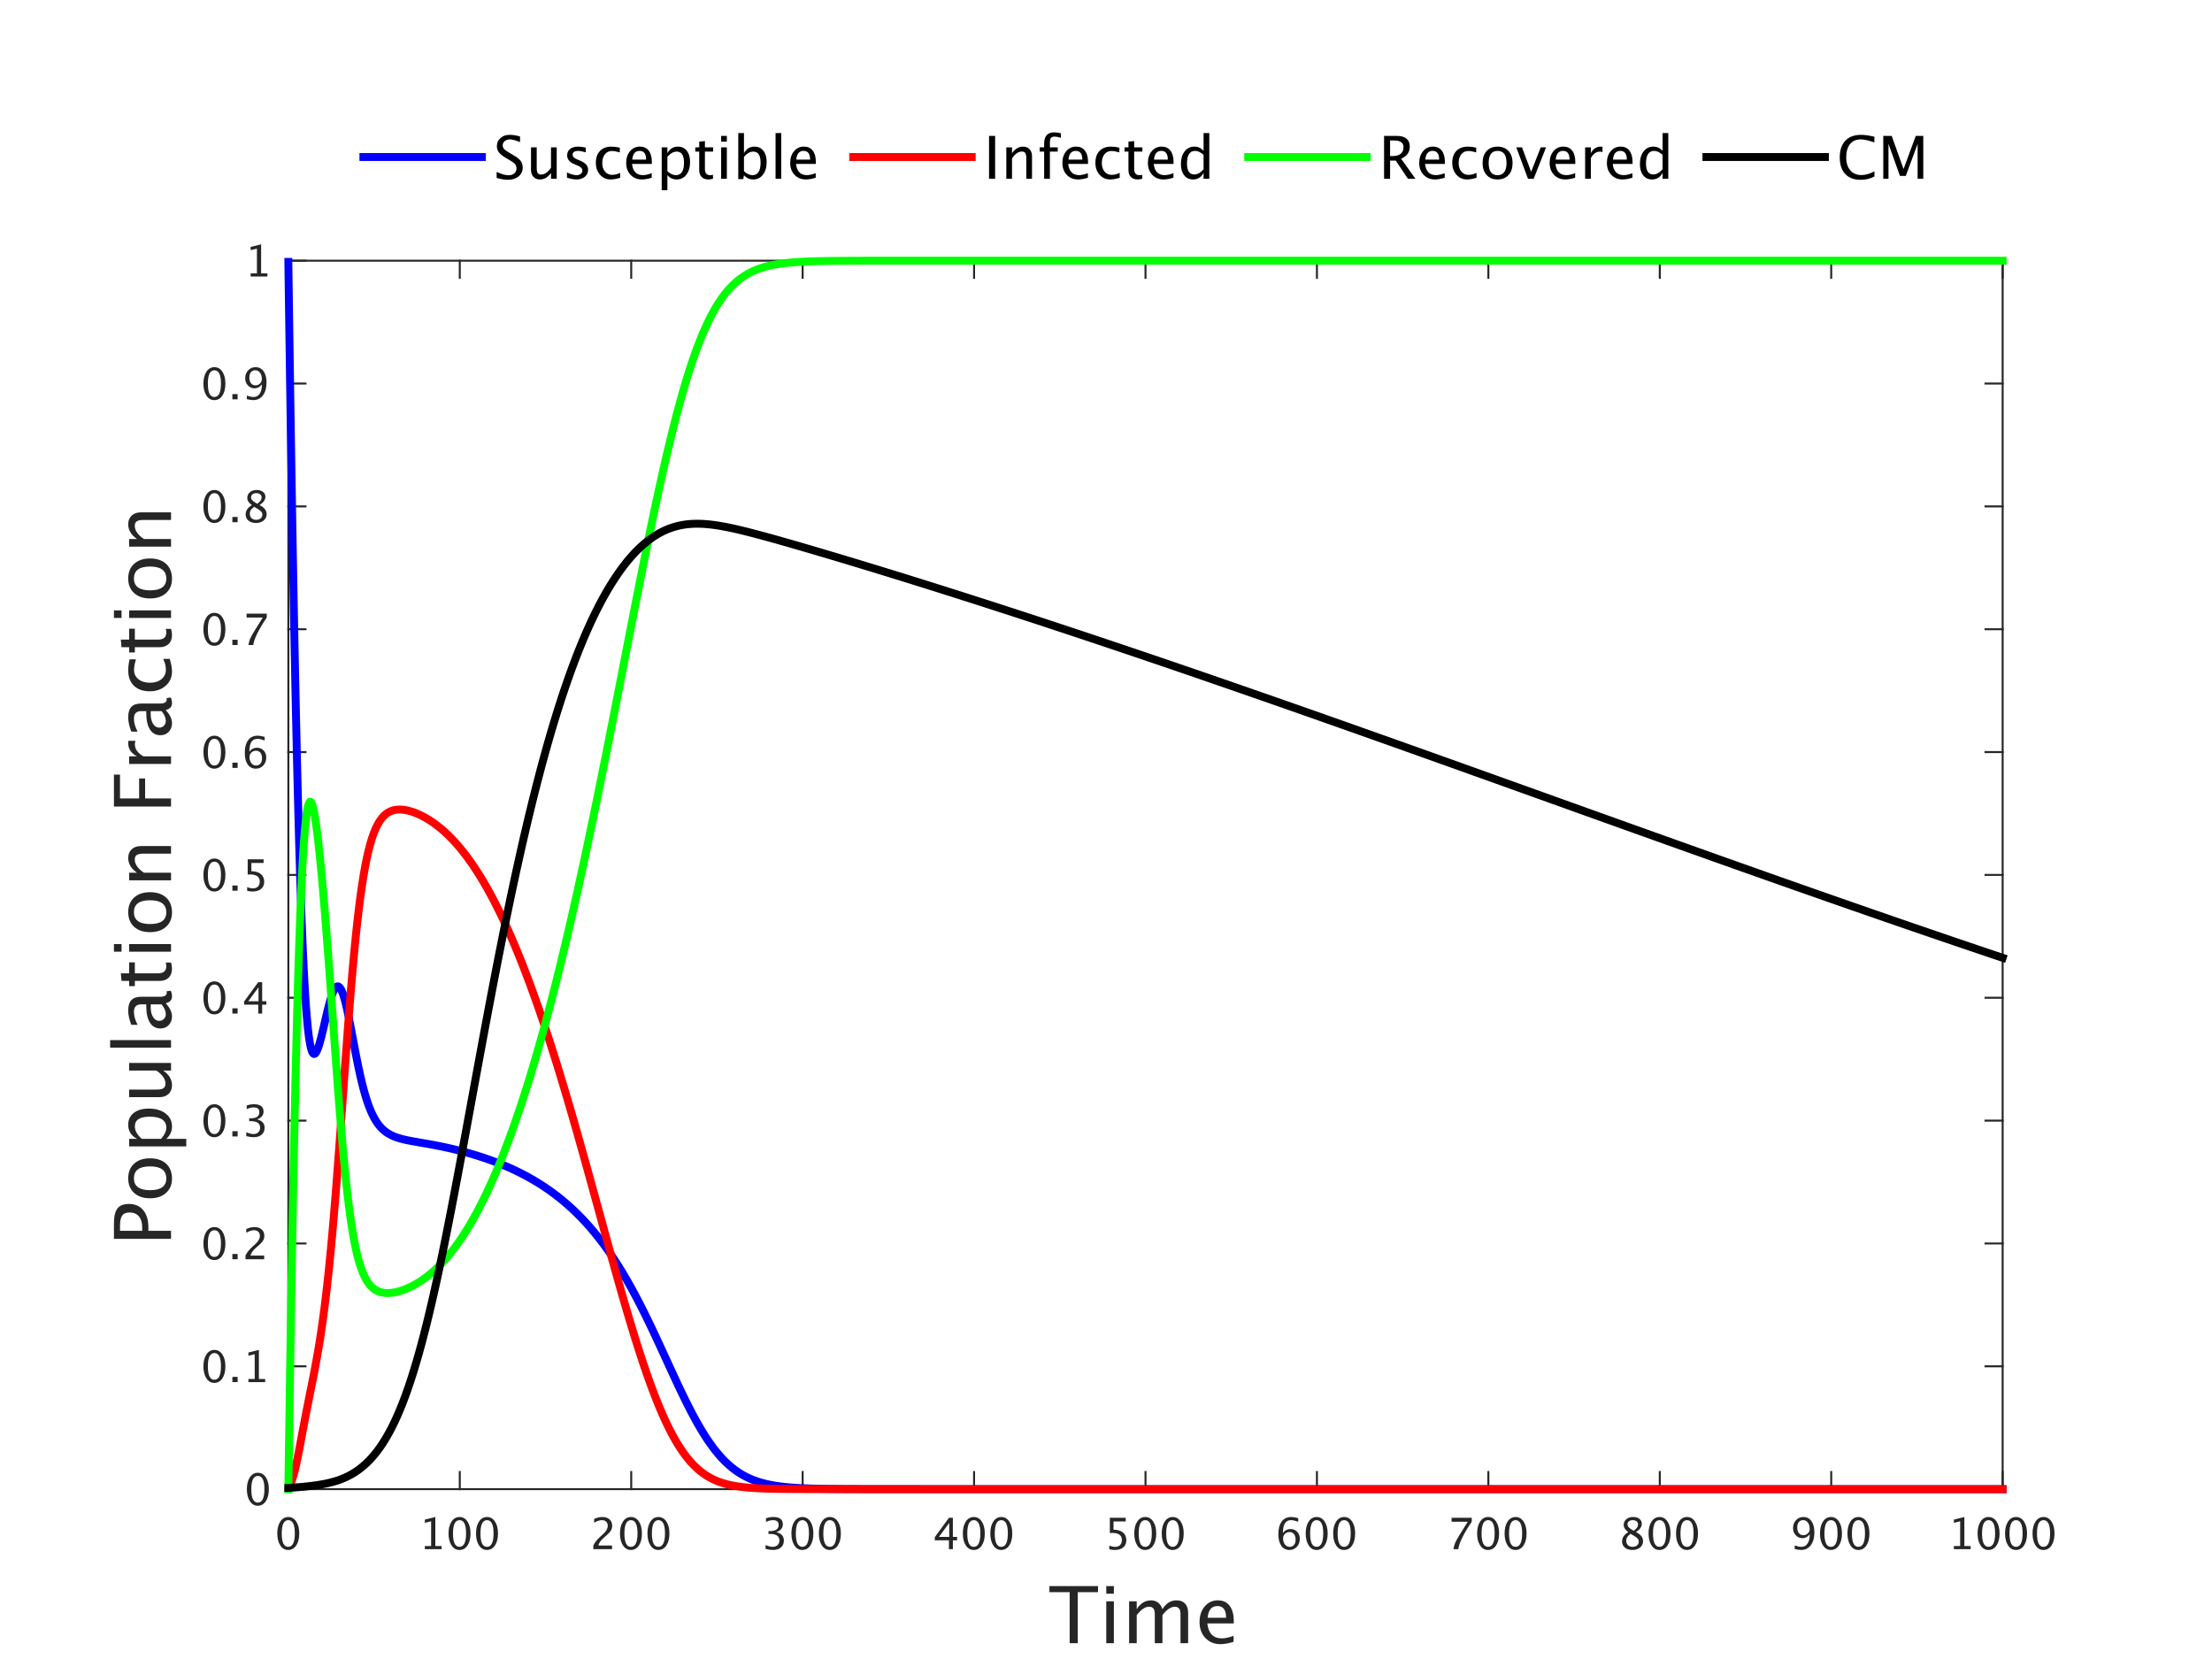 <?xml version="1.0"?>
<!DOCTYPE svg PUBLIC '-//W3C//DTD SVG 1.0//EN'
          'http://www.w3.org/TR/2001/REC-SVG-20010904/DTD/svg10.dtd'>
<svg xmlns:xlink="http://www.w3.org/1999/xlink" style="fill-opacity:1; color-rendering:auto; color-interpolation:auto; text-rendering:auto; stroke:black; stroke-linecap:square; stroke-miterlimit:10; shape-rendering:auto; stroke-opacity:1; fill:black; stroke-dasharray:none; font-weight:normal; stroke-width:1; font-family:'Dialog'; font-style:normal; stroke-linejoin:miter; font-size:12px; stroke-dashoffset:0; image-rendering:auto;" width="560" height="420" xmlns="http://www.w3.org/2000/svg"
><rect width="100%" height="100%" fill="#333333" stroke="none"/><!--Generated by the Batik Graphics2D SVG Generator--><defs id="genericDefs"
  /><g
  ><defs id="defs1"
    ><clipPath clipPathUnits="userSpaceOnUse" id="clipPath1"
      ><path d="M0 0 L560 0 L560 420 L0 420 L0 0 Z"
      /></clipPath
    ></defs
    ><g style="fill:white; stroke:white;"
    ><rect x="0" y="0" width="560" style="clip-path:url(#clipPath1); stroke:none;" height="420"
    /></g
    ><g style="fill:white; text-rendering:optimizeSpeed; color-rendering:optimizeSpeed; image-rendering:optimizeSpeed; shape-rendering:crispEdges; stroke:white; color-interpolation:sRGB;"
    ><rect x="0" width="560" height="420" y="0" style="stroke:none;"
      /><path style="stroke:none;" d="M73 377 L507 377 L507 66 L73 66 Z"
    /></g
    ><g style="fill:rgb(38,38,38); text-rendering:geometricPrecision; image-rendering:optimizeQuality; color-rendering:optimizeQuality; stroke-linejoin:round; stroke:rgb(38,38,38); color-interpolation:linearRGB; stroke-width:0.5;"
    ><line y2="377" style="fill:none;" x1="73" x2="507" y1="377"
      /><line y2="66" style="fill:none;" x1="73" x2="507" y1="66"
      /><line y2="372.66" style="fill:none;" x1="73" x2="73" y1="377"
      /><line y2="372.66" style="fill:none;" x1="116.4" x2="116.4" y1="377"
      /><line y2="372.66" style="fill:none;" x1="159.8" x2="159.8" y1="377"
      /><line y2="372.66" style="fill:none;" x1="203.2" x2="203.2" y1="377"
      /><line y2="372.66" style="fill:none;" x1="246.6" x2="246.6" y1="377"
      /><line y2="372.66" style="fill:none;" x1="290" x2="290" y1="377"
      /><line y2="372.66" style="fill:none;" x1="333.4" x2="333.4" y1="377"
      /><line y2="372.66" style="fill:none;" x1="376.8" x2="376.8" y1="377"
      /><line y2="372.66" style="fill:none;" x1="420.2" x2="420.2" y1="377"
      /><line y2="372.66" style="fill:none;" x1="463.6" x2="463.6" y1="377"
      /><line y2="372.66" style="fill:none;" x1="507" x2="507" y1="377"
      /><line y2="70.34" style="fill:none;" x1="73" x2="73" y1="66"
      /><line y2="70.34" style="fill:none;" x1="116.4" x2="116.4" y1="66"
      /><line y2="70.34" style="fill:none;" x1="159.8" x2="159.8" y1="66"
      /><line y2="70.34" style="fill:none;" x1="203.2" x2="203.2" y1="66"
      /><line y2="70.34" style="fill:none;" x1="246.6" x2="246.6" y1="66"
      /><line y2="70.34" style="fill:none;" x1="290" x2="290" y1="66"
      /><line y2="70.34" style="fill:none;" x1="333.4" x2="333.4" y1="66"
      /><line y2="70.34" style="fill:none;" x1="376.8" x2="376.8" y1="66"
      /><line y2="70.34" style="fill:none;" x1="420.2" x2="420.2" y1="66"
      /><line y2="70.34" style="fill:none;" x1="463.6" x2="463.6" y1="66"
      /><line y2="70.34" style="fill:none;" x1="507" x2="507" y1="66"
    /></g
    ><g transform="translate(73,381.2)" style="font-size:11px; fill:rgb(38,38,38); text-rendering:geometricPrecision; color-rendering:optimizeQuality; image-rendering:optimizeQuality; stroke:rgb(38,38,38); color-interpolation:linearRGB;"
    ><path style="stroke:none;" d="M-0.052 11.199 Q-1.282 11.199 -2.042 10.041 Q-2.802 8.884 -2.802 7.02 Q-2.802 5.14 -2.036 3.996 Q-1.271 2.852 -0.019 2.852 Q1.232 2.852 1.997 3.996 Q2.763 5.14 2.763 7.004 Q2.763 8.916 1.997 10.057 Q1.232 11.199 -0.052 11.199 ZM-0.041 10.404 Q1.64 10.404 1.64 6.988 Q1.64 3.647 -0.019 3.647 Q-1.674 3.647 -1.674 7.02 Q-1.674 10.404 -0.041 10.404 Z"
    /></g
    ><g transform="translate(116.4,381.2)" style="font-size:11px; fill:rgb(38,38,38); text-rendering:geometricPrecision; color-rendering:optimizeQuality; image-rendering:optimizeQuality; stroke:rgb(38,38,38); color-interpolation:linearRGB;"
    ><path style="stroke:none;" d="M-8.846 11 L-8.846 10.205 L-7.256 10.205 L-7.256 3.932 L-8.846 4.329 L-8.846 3.513 L-6.192 2.852 L-6.192 10.205 L-4.603 10.205 L-4.603 11 ZM-0.096 11.199 Q-1.326 11.199 -2.086 10.041 Q-2.846 8.884 -2.846 7.02 Q-2.846 5.14 -2.081 3.996 Q-1.315 2.852 -0.064 2.852 Q1.188 2.852 1.953 3.996 Q2.718 5.14 2.718 7.004 Q2.718 8.916 1.953 10.057 Q1.188 11.199 -0.096 11.199 ZM-0.085 10.404 Q1.596 10.404 1.596 6.988 Q1.596 3.647 -0.064 3.647 Q-1.718 3.647 -1.718 7.02 Q-1.718 10.404 -0.085 10.404 ZM6.859 11.199 Q5.629 11.199 4.869 10.041 Q4.109 8.884 4.109 7.02 Q4.109 5.14 4.875 3.996 Q5.64 2.852 6.892 2.852 Q8.143 2.852 8.908 3.996 Q9.674 5.14 9.674 7.004 Q9.674 8.916 8.908 10.057 Q8.143 11.199 6.859 11.199 ZM6.87 10.404 Q8.551 10.404 8.551 6.988 Q8.551 3.647 6.892 3.647 Q5.237 3.647 5.237 7.02 Q5.237 10.404 6.87 10.404 Z"
    /></g
    ><g transform="translate(159.8,381.2)" style="font-size:11px; fill:rgb(38,38,38); text-rendering:geometricPrecision; color-rendering:optimizeQuality; image-rendering:optimizeQuality; stroke:rgb(38,38,38); color-interpolation:linearRGB;"
    ><path style="stroke:none;" d="M-9.587 11 L-9.587 10.071 Q-9.125 8.991 -7.718 7.718 L-7.111 7.176 Q-5.94 6.118 -5.94 5.076 Q-5.94 4.41 -6.34 4.028 Q-6.74 3.647 -7.439 3.647 Q-8.266 3.647 -9.388 4.286 L-9.388 3.352 Q-8.33 2.852 -7.288 2.852 Q-6.171 2.852 -5.494 3.454 Q-4.817 4.055 -4.817 5.049 Q-4.817 5.763 -5.158 6.316 Q-5.5 6.87 -6.429 7.659 L-6.837 8.008 Q-8.11 9.088 -8.309 10.071 L-4.855 10.071 L-4.855 11 ZM-0.096 11.199 Q-1.326 11.199 -2.086 10.041 Q-2.846 8.884 -2.846 7.02 Q-2.846 5.14 -2.081 3.996 Q-1.315 2.852 -0.064 2.852 Q1.188 2.852 1.953 3.996 Q2.718 5.14 2.718 7.004 Q2.718 8.916 1.953 10.057 Q1.188 11.199 -0.096 11.199 ZM-0.085 10.404 Q1.596 10.404 1.596 6.988 Q1.596 3.647 -0.064 3.647 Q-1.718 3.647 -1.718 7.02 Q-1.718 10.404 -0.085 10.404 ZM6.859 11.199 Q5.629 11.199 4.869 10.041 Q4.109 8.884 4.109 7.02 Q4.109 5.14 4.875 3.996 Q5.64 2.852 6.892 2.852 Q8.143 2.852 8.908 3.996 Q9.674 5.14 9.674 7.004 Q9.674 8.916 8.908 10.057 Q8.143 11.199 6.859 11.199 ZM6.87 10.404 Q8.551 10.404 8.551 6.988 Q8.551 3.647 6.892 3.647 Q5.237 3.647 5.237 7.02 Q5.237 10.404 6.87 10.404 Z"
    /></g
    ><g transform="translate(203.2,381.2)" style="font-size:11px; fill:rgb(38,38,38); text-rendering:geometricPrecision; color-rendering:optimizeQuality; image-rendering:optimizeQuality; stroke:rgb(38,38,38); color-interpolation:linearRGB;"
    ><path style="stroke:none;" d="M-9.383 10.941 L-9.383 9.953 Q-8.244 10.404 -7.589 10.404 Q-6.832 10.404 -6.356 9.961 Q-5.881 9.518 -5.881 8.814 Q-5.881 7.138 -8.228 7.138 L-8.647 7.138 L-8.647 6.424 L-8.276 6.418 Q-6.074 6.418 -6.074 4.866 Q-6.074 3.647 -7.524 3.647 Q-8.319 3.647 -9.275 4.093 L-9.275 3.169 Q-8.335 2.852 -7.449 2.852 Q-5.011 2.852 -5.011 4.694 Q-5.011 6.096 -6.67 6.692 Q-4.748 7.138 -4.748 8.798 Q-4.748 9.92 -5.489 10.56 Q-6.23 11.199 -7.524 11.199 Q-8.26 11.199 -9.383 10.941 ZM-0.096 11.199 Q-1.326 11.199 -2.086 10.041 Q-2.846 8.884 -2.846 7.02 Q-2.846 5.14 -2.081 3.996 Q-1.315 2.852 -0.064 2.852 Q1.188 2.852 1.953 3.996 Q2.718 5.14 2.718 7.004 Q2.718 8.916 1.953 10.057 Q1.188 11.199 -0.096 11.199 ZM-0.085 10.404 Q1.596 10.404 1.596 6.988 Q1.596 3.647 -0.064 3.647 Q-1.718 3.647 -1.718 7.02 Q-1.718 10.404 -0.085 10.404 ZM6.859 11.199 Q5.629 11.199 4.869 10.041 Q4.109 8.884 4.109 7.02 Q4.109 5.14 4.875 3.996 Q5.64 2.852 6.892 2.852 Q8.143 2.852 8.908 3.996 Q9.674 5.14 9.674 7.004 Q9.674 8.916 8.908 10.057 Q8.143 11.199 6.859 11.199 ZM6.87 10.404 Q8.551 10.404 8.551 6.988 Q8.551 3.647 6.892 3.647 Q5.237 3.647 5.237 7.02 Q5.237 10.404 6.87 10.404 Z"
    /></g
    ><g transform="translate(246.6,381.2)" style="font-size:11px; fill:rgb(38,38,38); text-rendering:geometricPrecision; color-rendering:optimizeQuality; image-rendering:optimizeQuality; stroke:rgb(38,38,38); color-interpolation:linearRGB;"
    ><path style="stroke:none;" d="M-6.359 11 L-6.359 8.749 L-9.936 8.749 L-9.936 7.949 L-6.359 3.051 L-5.365 3.051 L-5.365 7.885 L-4.302 7.885 L-4.302 8.749 L-5.365 8.749 L-5.365 11 ZM-8.899 7.885 L-6.289 7.885 L-6.289 4.351 ZM-0.096 11.199 Q-1.326 11.199 -2.086 10.041 Q-2.846 8.884 -2.846 7.02 Q-2.846 5.14 -2.081 3.996 Q-1.315 2.852 -0.064 2.852 Q1.188 2.852 1.953 3.996 Q2.718 5.14 2.718 7.004 Q2.718 8.916 1.953 10.057 Q1.188 11.199 -0.096 11.199 ZM-0.085 10.404 Q1.596 10.404 1.596 6.988 Q1.596 3.647 -0.064 3.647 Q-1.718 3.647 -1.718 7.02 Q-1.718 10.404 -0.085 10.404 ZM6.859 11.199 Q5.629 11.199 4.869 10.041 Q4.109 8.884 4.109 7.02 Q4.109 5.14 4.875 3.996 Q5.64 2.852 6.892 2.852 Q8.143 2.852 8.908 3.996 Q9.674 5.14 9.674 7.004 Q9.674 8.916 8.908 10.057 Q8.143 11.199 6.859 11.199 ZM6.87 10.404 Q8.551 10.404 8.551 6.988 Q8.551 3.647 6.892 3.647 Q5.237 3.647 5.237 7.02 Q5.237 10.404 6.87 10.404 Z"
    /></g
    ><g transform="translate(290,381.2)" style="font-size:11px; fill:rgb(38,38,38); text-rendering:geometricPrecision; color-rendering:optimizeQuality; image-rendering:optimizeQuality; stroke:rgb(38,38,38); color-interpolation:linearRGB;"
    ><path style="stroke:none;" d="M-9.163 11.032 L-9.163 10.087 Q-8.373 10.404 -7.659 10.404 Q-6.875 10.404 -6.426 9.942 Q-5.978 9.48 -5.978 8.669 Q-5.978 6.88 -8.443 6.88 Q-8.722 6.88 -9.028 6.918 L-9.028 3.051 L-5.005 3.051 L-5.005 3.975 L-8.099 3.975 L-8.099 6.069 Q-6.568 6.069 -5.709 6.773 Q-4.85 7.477 -4.85 8.723 Q-4.85 9.883 -5.631 10.541 Q-6.413 11.199 -7.798 11.199 Q-8.4 11.199 -9.163 11.032 ZM-0.096 11.199 Q-1.326 11.199 -2.086 10.041 Q-2.846 8.884 -2.846 7.02 Q-2.846 5.14 -2.081 3.996 Q-1.315 2.852 -0.064 2.852 Q1.188 2.852 1.953 3.996 Q2.718 5.14 2.718 7.004 Q2.718 8.916 1.953 10.057 Q1.188 11.199 -0.096 11.199 ZM-0.085 10.404 Q1.596 10.404 1.596 6.988 Q1.596 3.647 -0.064 3.647 Q-1.718 3.647 -1.718 7.02 Q-1.718 10.404 -0.085 10.404 ZM6.859 11.199 Q5.629 11.199 4.869 10.041 Q4.109 8.884 4.109 7.02 Q4.109 5.14 4.875 3.996 Q5.64 2.852 6.892 2.852 Q8.143 2.852 8.908 3.996 Q9.674 5.14 9.674 7.004 Q9.674 8.916 8.908 10.057 Q8.143 11.199 6.859 11.199 ZM6.87 10.404 Q8.551 10.404 8.551 6.988 Q8.551 3.647 6.892 3.647 Q5.237 3.647 5.237 7.02 Q5.237 10.404 6.87 10.404 Z"
    /></g
    ><g transform="translate(333.4,381.2)" style="font-size:11px; fill:rgb(38,38,38); text-rendering:geometricPrecision; color-rendering:optimizeQuality; image-rendering:optimizeQuality; stroke:rgb(38,38,38); color-interpolation:linearRGB;"
    ><path style="stroke:none;" d="M-8.609 6.88 Q-7.852 5.897 -6.703 5.897 Q-5.661 5.897 -4.997 6.588 Q-4.334 7.278 -4.334 8.357 Q-4.334 9.598 -5.078 10.398 Q-5.822 11.199 -6.966 11.199 Q-8.282 11.199 -9.023 10.141 Q-9.764 9.082 -9.764 7.203 Q-9.764 5.135 -8.913 3.991 Q-8.062 2.847 -6.515 2.847 Q-5.806 2.847 -4.742 3.147 L-4.742 4.071 Q-5.865 3.642 -6.579 3.642 Q-8.609 3.642 -8.609 6.88 ZM-5.397 8.594 Q-5.397 7.691 -5.803 7.176 Q-6.208 6.66 -6.928 6.66 Q-7.6 6.66 -8.083 7.111 Q-8.566 7.562 -8.566 8.196 Q-8.566 9.195 -8.107 9.8 Q-7.648 10.404 -6.891 10.404 Q-6.208 10.404 -5.803 9.912 Q-5.397 9.421 -5.397 8.594 ZM-0.096 11.199 Q-1.326 11.199 -2.086 10.041 Q-2.846 8.884 -2.846 7.02 Q-2.846 5.14 -2.081 3.996 Q-1.315 2.852 -0.064 2.852 Q1.188 2.852 1.953 3.996 Q2.718 5.14 2.718 7.004 Q2.718 8.916 1.953 10.057 Q1.188 11.199 -0.096 11.199 ZM-0.085 10.404 Q1.596 10.404 1.596 6.988 Q1.596 3.647 -0.064 3.647 Q-1.718 3.647 -1.718 7.02 Q-1.718 10.404 -0.085 10.404 ZM6.859 11.199 Q5.629 11.199 4.869 10.041 Q4.109 8.884 4.109 7.02 Q4.109 5.14 4.875 3.996 Q5.64 2.852 6.892 2.852 Q8.143 2.852 8.908 3.996 Q9.674 5.14 9.674 7.004 Q9.674 8.916 8.908 10.057 Q8.143 11.199 6.859 11.199 ZM6.87 10.404 Q8.551 10.404 8.551 6.988 Q8.551 3.647 6.892 3.647 Q5.237 3.647 5.237 7.02 Q5.237 10.404 6.87 10.404 Z"
    /></g
    ><g transform="translate(376.8,381.2)" style="font-size:11px; fill:rgb(38,38,38); text-rendering:geometricPrecision; color-rendering:optimizeQuality; image-rendering:optimizeQuality; stroke:rgb(38,38,38); color-interpolation:linearRGB;"
    ><path style="stroke:none;" d="M-8.846 11 Q-8.69 10.071 -8.403 9.394 Q-8.115 8.717 -7.385 7.536 L-5.215 4.044 L-9.308 4.044 L-9.308 3.051 L-4.205 3.051 L-4.205 4.044 Q-7.261 8.551 -7.627 11 ZM-0.096 11.199 Q-1.326 11.199 -2.086 10.041 Q-2.846 8.884 -2.846 7.02 Q-2.846 5.14 -2.081 3.996 Q-1.315 2.852 -0.064 2.852 Q1.188 2.852 1.953 3.996 Q2.718 5.14 2.718 7.004 Q2.718 8.916 1.953 10.057 Q1.188 11.199 -0.096 11.199 ZM-0.085 10.404 Q1.596 10.404 1.596 6.988 Q1.596 3.647 -0.064 3.647 Q-1.718 3.647 -1.718 7.02 Q-1.718 10.404 -0.085 10.404 ZM6.859 11.199 Q5.629 11.199 4.869 10.041 Q4.109 8.884 4.109 7.02 Q4.109 5.14 4.875 3.996 Q5.64 2.852 6.892 2.852 Q8.143 2.852 8.908 3.996 Q9.674 5.14 9.674 7.004 Q9.674 8.916 8.908 10.057 Q8.143 11.199 6.859 11.199 ZM6.87 10.404 Q8.551 10.404 8.551 6.988 Q8.551 3.647 6.892 3.647 Q5.237 3.647 5.237 7.02 Q5.237 10.404 6.87 10.404 Z"
    /></g
    ><g transform="translate(420.2,381.2)" style="font-size:11px; fill:rgb(38,38,38); text-rendering:geometricPrecision; color-rendering:optimizeQuality; image-rendering:optimizeQuality; stroke:rgb(38,38,38); color-interpolation:linearRGB;"
    ><path style="stroke:none;" d="M-7.97 6.671 Q-9.136 5.86 -9.136 4.877 Q-9.136 3.975 -8.475 3.411 Q-7.814 2.847 -6.751 2.847 Q-5.768 2.847 -5.158 3.325 Q-4.549 3.803 -4.549 4.565 Q-4.549 5.72 -6.031 6.671 Q-4.232 7.552 -4.232 8.943 Q-4.232 9.942 -4.987 10.57 Q-5.741 11.199 -6.934 11.199 Q-8.104 11.199 -8.827 10.605 Q-9.549 10.012 -9.549 9.045 Q-9.549 7.616 -7.97 6.671 ZM-6.622 6.338 Q-5.51 5.607 -5.51 4.71 Q-5.51 4.232 -5.881 3.94 Q-6.252 3.647 -6.858 3.647 Q-7.444 3.647 -7.809 3.934 Q-8.174 4.222 -8.174 4.678 Q-8.174 5.124 -7.844 5.476 Q-7.514 5.828 -6.622 6.338 ZM-7.396 7.101 Q-8.035 7.595 -8.263 7.963 Q-8.491 8.331 -8.491 8.878 Q-8.491 9.56 -8.051 9.982 Q-7.61 10.404 -6.891 10.404 Q-6.198 10.404 -5.76 10.044 Q-5.322 9.684 -5.322 9.109 Q-5.322 8.648 -5.593 8.328 Q-5.865 8.008 -6.644 7.546 ZM-0.096 11.199 Q-1.326 11.199 -2.086 10.041 Q-2.846 8.884 -2.846 7.02 Q-2.846 5.14 -2.081 3.996 Q-1.315 2.852 -0.064 2.852 Q1.188 2.852 1.953 3.996 Q2.718 5.14 2.718 7.004 Q2.718 8.916 1.953 10.057 Q1.188 11.199 -0.096 11.199 ZM-0.085 10.404 Q1.596 10.404 1.596 6.988 Q1.596 3.647 -0.064 3.647 Q-1.718 3.647 -1.718 7.02 Q-1.718 10.404 -0.085 10.404 ZM6.859 11.199 Q5.629 11.199 4.869 10.041 Q4.109 8.884 4.109 7.02 Q4.109 5.14 4.875 3.996 Q5.64 2.852 6.892 2.852 Q8.143 2.852 8.908 3.996 Q9.674 5.14 9.674 7.004 Q9.674 8.916 8.908 10.057 Q8.143 11.199 6.859 11.199 ZM6.87 10.404 Q8.551 10.404 8.551 6.988 Q8.551 3.647 6.892 3.647 Q5.237 3.647 5.237 7.02 Q5.237 10.404 6.87 10.404 Z"
    /></g
    ><g transform="translate(463.6,381.2)" style="font-size:11px; fill:rgb(38,38,38); text-rendering:geometricPrecision; color-rendering:optimizeQuality; image-rendering:optimizeQuality; stroke:rgb(38,38,38); color-interpolation:linearRGB;"
    ><path style="stroke:none;" d="M-9.248 10.952 L-9.248 10.055 Q-8.239 10.404 -7.53 10.404 Q-6.542 10.404 -5.986 9.563 Q-5.43 8.723 -5.43 7.224 Q-6.235 8.218 -7.261 8.218 Q-8.266 8.218 -8.964 7.479 Q-9.662 6.741 -9.662 5.677 Q-9.662 4.458 -8.918 3.655 Q-8.174 2.852 -7.046 2.852 Q-5.752 2.852 -5.005 3.891 Q-4.259 4.931 -4.259 6.735 Q-4.259 8.787 -5.169 9.993 Q-6.08 11.199 -7.632 11.199 Q-8.255 11.199 -9.248 10.952 ZM-8.604 5.468 Q-8.604 6.392 -8.193 6.923 Q-7.782 7.455 -7.068 7.455 Q-6.396 7.455 -5.921 6.998 Q-5.446 6.542 -5.446 5.897 Q-5.446 4.882 -5.905 4.262 Q-6.364 3.642 -7.111 3.642 Q-7.804 3.642 -8.204 4.133 Q-8.604 4.625 -8.604 5.468 ZM-0.096 11.199 Q-1.326 11.199 -2.086 10.041 Q-2.846 8.884 -2.846 7.02 Q-2.846 5.14 -2.081 3.996 Q-1.315 2.852 -0.064 2.852 Q1.188 2.852 1.953 3.996 Q2.718 5.14 2.718 7.004 Q2.718 8.916 1.953 10.057 Q1.188 11.199 -0.096 11.199 ZM-0.085 10.404 Q1.596 10.404 1.596 6.988 Q1.596 3.647 -0.064 3.647 Q-1.718 3.647 -1.718 7.02 Q-1.718 10.404 -0.085 10.404 ZM6.859 11.199 Q5.629 11.199 4.869 10.041 Q4.109 8.884 4.109 7.02 Q4.109 5.14 4.875 3.996 Q5.64 2.852 6.892 2.852 Q8.143 2.852 8.908 3.996 Q9.674 5.14 9.674 7.004 Q9.674 8.916 8.908 10.057 Q8.143 11.199 6.859 11.199 ZM6.87 10.404 Q8.551 10.404 8.551 6.988 Q8.551 3.647 6.892 3.647 Q5.237 3.647 5.237 7.02 Q5.237 10.404 6.87 10.404 Z"
    /></g
    ><g transform="translate(507,381.2)" style="font-size:11px; fill:rgb(38,38,38); text-rendering:geometricPrecision; color-rendering:optimizeQuality; image-rendering:optimizeQuality; stroke:rgb(38,38,38); color-interpolation:linearRGB;"
    ><path style="stroke:none;" d="M-12.346 11 L-12.346 10.205 L-10.756 10.205 L-10.756 3.932 L-12.346 4.329 L-12.346 3.513 L-9.692 2.852 L-9.692 10.205 L-8.102 10.205 L-8.102 11 ZM-3.596 11.199 Q-4.826 11.199 -5.586 10.041 Q-6.346 8.884 -6.346 7.02 Q-6.346 5.14 -5.581 3.996 Q-4.815 2.852 -3.564 2.852 Q-2.312 2.852 -1.547 3.996 Q-0.782 5.14 -0.782 7.004 Q-0.782 8.916 -1.547 10.057 Q-2.312 11.199 -3.596 11.199 ZM-3.585 10.404 Q-1.904 10.404 -1.904 6.988 Q-1.904 3.647 -3.564 3.647 Q-5.218 3.647 -5.218 7.02 Q-5.218 10.404 -3.585 10.404 ZM3.359 11.199 Q2.129 11.199 1.369 10.041 Q0.609 8.884 0.609 7.02 Q0.609 5.14 1.375 3.996 Q2.14 2.852 3.392 2.852 Q4.643 2.852 5.408 3.996 Q6.174 5.14 6.174 7.004 Q6.174 8.916 5.408 10.057 Q4.643 11.199 3.359 11.199 ZM3.37 10.404 Q5.051 10.404 5.051 6.988 Q5.051 3.647 3.392 3.647 Q1.737 3.647 1.737 7.02 Q1.737 10.404 3.37 10.404 ZM10.315 11.199 Q9.085 11.199 8.325 10.041 Q7.565 8.884 7.565 7.02 Q7.565 5.14 8.33 3.996 Q9.096 2.852 10.347 2.852 Q11.599 2.852 12.364 3.996 Q13.129 5.14 13.129 7.004 Q13.129 8.916 12.364 10.057 Q11.599 11.199 10.315 11.199 ZM10.326 10.404 Q12.007 10.404 12.007 6.988 Q12.007 3.647 10.347 3.647 Q8.693 3.647 8.693 7.02 Q8.693 10.404 10.326 10.404 Z"
    /></g
    ><g transform="translate(290,396)" style="font-size:20px; fill:rgb(38,38,38); text-rendering:geometricPrecision; color-rendering:optimizeQuality; image-rendering:optimizeQuality; stroke:rgb(38,38,38); color-interpolation:linearRGB;"
    ><path style="stroke:none;" d="M-19.197 20 L-19.197 7.08 L-24.324 7.08 L-24.324 5.547 L-12.02 5.547 L-12.02 7.08 L-17.146 7.08 L-17.146 20 ZM-9.93 20 L-9.93 9.395 L-8.006 9.395 L-8.006 20 ZM-9.93 7.471 L-9.93 5.547 L-8.006 5.547 L-8.006 7.471 ZM-4.148 20 L-4.148 9.395 L-2.225 9.395 L-2.225 11.387 Q-0.818 9.16 1.389 9.16 Q3.518 9.16 4.289 11.387 Q5.656 9.15 7.844 9.15 Q9.25 9.15 10.021 9.976 Q10.793 10.801 10.793 12.285 L10.793 20 L8.859 20 L8.859 12.588 Q8.859 10.771 7.424 10.771 Q5.93 10.771 4.289 12.891 L4.289 20 L2.356 20 L2.356 12.588 Q2.356 10.762 0.891 10.762 Q-0.565 10.762 -2.225 12.891 L-2.225 20 ZM22.297 19.658 Q20.363 20.244 18.986 20.244 Q16.643 20.244 15.163 18.686 Q13.684 17.129 13.684 14.648 Q13.684 12.236 14.987 10.693 Q16.291 9.15 18.322 9.15 Q20.246 9.15 21.296 10.518 Q22.346 11.885 22.346 14.404 L22.336 15 L15.646 15 Q16.066 18.779 19.348 18.779 Q20.549 18.779 22.297 18.135 ZM15.734 13.555 L20.412 13.555 Q20.412 10.596 18.205 10.596 Q15.988 10.596 15.734 13.555 Z"
    /></g
    ><g style="fill:rgb(38,38,38); text-rendering:geometricPrecision; image-rendering:optimizeQuality; color-rendering:optimizeQuality; stroke-linejoin:round; stroke:rgb(38,38,38); color-interpolation:linearRGB; stroke-width:0.5;"
    ><line y2="66" style="fill:none;" x1="73" x2="73" y1="377"
      /><line y2="66" style="fill:none;" x1="507" x2="507" y1="377"
      /><line y2="377" style="fill:none;" x1="73" x2="77.34" y1="377"
      /><line y2="345.9" style="fill:none;" x1="73" x2="77.34" y1="345.9"
      /><line y2="314.8" style="fill:none;" x1="73" x2="77.34" y1="314.8"
      /><line y2="283.7" style="fill:none;" x1="73" x2="77.34" y1="283.7"
      /><line y2="252.6" style="fill:none;" x1="73" x2="77.34" y1="252.6"
      /><line y2="221.5" style="fill:none;" x1="73" x2="77.34" y1="221.5"
      /><line y2="190.4" style="fill:none;" x1="73" x2="77.34" y1="190.4"
      /><line y2="159.3" style="fill:none;" x1="73" x2="77.34" y1="159.3"
      /><line y2="128.2" style="fill:none;" x1="73" x2="77.34" y1="128.2"
      /><line y2="97.1" style="fill:none;" x1="73" x2="77.34" y1="97.1"
      /><line y2="66" style="fill:none;" x1="73" x2="77.34" y1="66"
      /><line y2="377" style="fill:none;" x1="507" x2="502.66" y1="377"
      /><line y2="345.9" style="fill:none;" x1="507" x2="502.66" y1="345.9"
      /><line y2="314.8" style="fill:none;" x1="507" x2="502.66" y1="314.8"
      /><line y2="283.7" style="fill:none;" x1="507" x2="502.66" y1="283.7"
      /><line y2="252.6" style="fill:none;" x1="507" x2="502.66" y1="252.6"
      /><line y2="221.5" style="fill:none;" x1="507" x2="502.66" y1="221.5"
      /><line y2="190.4" style="fill:none;" x1="507" x2="502.66" y1="190.4"
      /><line y2="159.3" style="fill:none;" x1="507" x2="502.66" y1="159.3"
      /><line y2="128.2" style="fill:none;" x1="507" x2="502.66" y1="128.2"
      /><line y2="97.1" style="fill:none;" x1="507" x2="502.66" y1="97.1"
      /><line y2="66" style="fill:none;" x1="507" x2="502.66" y1="66"
    /></g
    ><g transform="translate(68.8,377)" style="font-size:11px; fill:rgb(38,38,38); text-rendering:geometricPrecision; color-rendering:optimizeQuality; image-rendering:optimizeQuality; stroke:rgb(38,38,38); color-interpolation:linearRGB;"
    ><path style="stroke:none;" d="M-3.552 4.199 Q-4.782 4.199 -5.542 3.041 Q-6.302 1.884 -6.302 0.02 Q-6.302 -1.86 -5.536 -3.004 Q-4.771 -4.148 -3.519 -4.148 Q-2.268 -4.148 -1.503 -3.004 Q-0.737 -1.86 -0.737 0.004 Q-0.737 1.916 -1.503 3.057 Q-2.268 4.199 -3.552 4.199 ZM-3.541 3.404 Q-1.86 3.404 -1.86 -0.012 Q-1.86 -3.353 -3.519 -3.353 Q-5.174 -3.353 -5.174 0.02 Q-5.174 3.404 -3.541 3.404 Z"
    /></g
    ><g transform="translate(68.8,345.9)" style="font-size:11px; fill:rgb(38,38,38); text-rendering:geometricPrecision; color-rendering:optimizeQuality; image-rendering:optimizeQuality; stroke:rgb(38,38,38); color-interpolation:linearRGB;"
    ><path style="stroke:none;" d="M-14.552 4.199 Q-15.782 4.199 -16.542 3.041 Q-17.302 1.884 -17.302 0.02 Q-17.302 -1.86 -16.536 -3.004 Q-15.771 -4.148 -14.52 -4.148 Q-13.268 -4.148 -12.503 -3.004 Q-11.737 -1.86 -11.737 0.004 Q-11.737 1.916 -12.503 3.057 Q-13.268 4.199 -14.552 4.199 ZM-14.541 3.404 Q-12.86 3.404 -12.86 -0.012 Q-12.86 -3.353 -14.52 -3.353 Q-16.174 -3.353 -16.174 0.02 Q-16.174 3.404 -14.541 3.404 ZM-9.97 4 L-9.97 2.673 L-8.644 2.673 L-8.644 4 ZM-5.91 4 L-5.91 3.205 L-4.32 3.205 L-4.32 -3.068 L-5.91 -2.671 L-5.91 -3.487 L-3.256 -4.148 L-3.256 3.205 L-1.667 3.205 L-1.667 4 Z"
    /></g
    ><g transform="translate(68.8,314.8)" style="font-size:11px; fill:rgb(38,38,38); text-rendering:geometricPrecision; color-rendering:optimizeQuality; image-rendering:optimizeQuality; stroke:rgb(38,38,38); color-interpolation:linearRGB;"
    ><path style="stroke:none;" d="M-14.552 4.199 Q-15.782 4.199 -16.542 3.041 Q-17.302 1.884 -17.302 0.02 Q-17.302 -1.86 -16.536 -3.004 Q-15.771 -4.148 -14.52 -4.148 Q-13.268 -4.148 -12.503 -3.004 Q-11.737 -1.86 -11.737 0.004 Q-11.737 1.916 -12.503 3.057 Q-13.268 4.199 -14.552 4.199 ZM-14.541 3.404 Q-12.86 3.404 -12.86 -0.012 Q-12.86 -3.353 -14.52 -3.353 Q-16.174 -3.353 -16.174 0.02 Q-16.174 3.404 -14.541 3.404 ZM-9.97 4 L-9.97 2.673 L-8.644 2.673 L-8.644 4 ZM-6.651 4 L-6.651 3.071 Q-6.189 1.991 -4.782 0.718 L-4.175 0.176 Q-3.004 -0.882 -3.004 -1.924 Q-3.004 -2.59 -3.404 -2.972 Q-3.804 -3.353 -4.502 -3.353 Q-5.33 -3.353 -6.452 -2.714 L-6.452 -3.648 Q-5.394 -4.148 -4.352 -4.148 Q-3.235 -4.148 -2.558 -3.546 Q-1.881 -2.945 -1.881 -1.951 Q-1.881 -1.237 -2.222 -0.684 Q-2.563 -0.13 -3.493 0.659 L-3.901 1.008 Q-5.174 2.088 -5.373 3.071 L-1.919 3.071 L-1.919 4 Z"
    /></g
    ><g transform="translate(68.8,283.7)" style="font-size:11px; fill:rgb(38,38,38); text-rendering:geometricPrecision; color-rendering:optimizeQuality; image-rendering:optimizeQuality; stroke:rgb(38,38,38); color-interpolation:linearRGB;"
    ><path style="stroke:none;" d="M-14.552 4.199 Q-15.782 4.199 -16.542 3.041 Q-17.302 1.884 -17.302 0.02 Q-17.302 -1.86 -16.536 -3.004 Q-15.771 -4.148 -14.52 -4.148 Q-13.268 -4.148 -12.503 -3.004 Q-11.737 -1.86 -11.737 0.004 Q-11.737 1.916 -12.503 3.057 Q-13.268 4.199 -14.552 4.199 ZM-14.541 3.404 Q-12.86 3.404 -12.86 -0.012 Q-12.86 -3.353 -14.52 -3.353 Q-16.174 -3.353 -16.174 0.02 Q-16.174 3.404 -14.541 3.404 ZM-9.97 4 L-9.97 2.673 L-8.644 2.673 L-8.644 4 ZM-6.447 3.941 L-6.447 2.953 Q-5.308 3.404 -4.653 3.404 Q-3.896 3.404 -3.42 2.961 Q-2.945 2.518 -2.945 1.814 Q-2.945 0.138 -5.292 0.138 L-5.711 0.138 L-5.711 -0.576 L-5.34 -0.582 Q-3.138 -0.582 -3.138 -2.134 Q-3.138 -3.353 -4.588 -3.353 Q-5.383 -3.353 -6.339 -2.907 L-6.339 -3.831 Q-5.399 -4.148 -4.513 -4.148 Q-2.075 -4.148 -2.075 -2.306 Q-2.075 -0.904 -3.734 -0.308 Q-1.812 0.138 -1.812 1.798 Q-1.812 2.92 -2.553 3.56 Q-3.294 4.199 -4.588 4.199 Q-5.324 4.199 -6.447 3.941 Z"
    /></g
    ><g transform="translate(68.8,252.6)" style="font-size:11px; fill:rgb(38,38,38); text-rendering:geometricPrecision; color-rendering:optimizeQuality; image-rendering:optimizeQuality; stroke:rgb(38,38,38); color-interpolation:linearRGB;"
    ><path style="stroke:none;" d="M-14.552 4.199 Q-15.782 4.199 -16.542 3.041 Q-17.302 1.884 -17.302 0.02 Q-17.302 -1.86 -16.536 -3.004 Q-15.771 -4.148 -14.52 -4.148 Q-13.268 -4.148 -12.503 -3.004 Q-11.737 -1.86 -11.737 0.004 Q-11.737 1.916 -12.503 3.057 Q-13.268 4.199 -14.552 4.199 ZM-14.541 3.404 Q-12.86 3.404 -12.86 -0.012 Q-12.86 -3.353 -14.52 -3.353 Q-16.174 -3.353 -16.174 0.02 Q-16.174 3.404 -14.541 3.404 ZM-9.97 4 L-9.97 2.673 L-8.644 2.673 L-8.644 4 ZM-3.423 4 L-3.423 1.75 L-7 1.75 L-7 0.949 L-3.423 -3.949 L-2.429 -3.949 L-2.429 0.885 L-1.366 0.885 L-1.366 1.75 L-2.429 1.75 L-2.429 4 ZM-5.963 0.885 L-3.353 0.885 L-3.353 -2.649 Z"
    /></g
    ><g transform="translate(68.8,221.5)" style="font-size:11px; fill:rgb(38,38,38); text-rendering:geometricPrecision; color-rendering:optimizeQuality; image-rendering:optimizeQuality; stroke:rgb(38,38,38); color-interpolation:linearRGB;"
    ><path style="stroke:none;" d="M-14.552 4.199 Q-15.782 4.199 -16.542 3.041 Q-17.302 1.884 -17.302 0.02 Q-17.302 -1.86 -16.536 -3.004 Q-15.771 -4.148 -14.52 -4.148 Q-13.268 -4.148 -12.503 -3.004 Q-11.737 -1.86 -11.737 0.004 Q-11.737 1.916 -12.503 3.057 Q-13.268 4.199 -14.552 4.199 ZM-14.541 3.404 Q-12.86 3.404 -12.86 -0.012 Q-12.86 -3.353 -14.52 -3.353 Q-16.174 -3.353 -16.174 0.02 Q-16.174 3.404 -14.541 3.404 ZM-9.97 4 L-9.97 2.673 L-8.644 2.673 L-8.644 4 ZM-6.227 4.032 L-6.227 3.087 Q-5.437 3.404 -4.723 3.404 Q-3.938 3.404 -3.49 2.942 Q-3.042 2.48 -3.042 1.669 Q-3.042 -0.12 -5.507 -0.12 Q-5.786 -0.12 -6.092 -0.082 L-6.092 -3.949 L-2.069 -3.949 L-2.069 -3.025 L-5.163 -3.025 L-5.163 -0.931 Q-3.632 -0.931 -2.773 -0.227 Q-1.914 0.477 -1.914 1.723 Q-1.914 2.883 -2.695 3.541 Q-3.477 4.199 -4.862 4.199 Q-5.464 4.199 -6.227 4.032 Z"
    /></g
    ><g transform="translate(68.8,190.4)" style="font-size:11px; fill:rgb(38,38,38); text-rendering:geometricPrecision; color-rendering:optimizeQuality; image-rendering:optimizeQuality; stroke:rgb(38,38,38); color-interpolation:linearRGB;"
    ><path style="stroke:none;" d="M-14.552 4.199 Q-15.782 4.199 -16.542 3.041 Q-17.302 1.884 -17.302 0.02 Q-17.302 -1.86 -16.536 -3.004 Q-15.771 -4.148 -14.52 -4.148 Q-13.268 -4.148 -12.503 -3.004 Q-11.737 -1.86 -11.737 0.004 Q-11.737 1.916 -12.503 3.057 Q-13.268 4.199 -14.552 4.199 ZM-14.541 3.404 Q-12.86 3.404 -12.86 -0.012 Q-12.86 -3.353 -14.52 -3.353 Q-16.174 -3.353 -16.174 0.02 Q-16.174 3.404 -14.541 3.404 ZM-9.97 4 L-9.97 2.673 L-8.644 2.673 L-8.644 4 ZM-5.673 -0.12 Q-4.916 -1.103 -3.767 -1.103 Q-2.725 -1.103 -2.061 -0.412 Q-1.398 0.278 -1.398 1.357 Q-1.398 2.598 -2.142 3.398 Q-2.886 4.199 -4.03 4.199 Q-5.346 4.199 -6.087 3.141 Q-6.828 2.083 -6.828 0.203 Q-6.828 -1.865 -5.977 -3.009 Q-5.125 -4.153 -3.579 -4.153 Q-2.87 -4.153 -1.806 -3.853 L-1.806 -2.929 Q-2.929 -3.358 -3.643 -3.358 Q-5.673 -3.358 -5.673 -0.12 ZM-2.461 1.594 Q-2.461 0.691 -2.867 0.176 Q-3.272 -0.34 -3.992 -0.34 Q-4.664 -0.34 -5.147 0.111 Q-5.63 0.562 -5.63 1.196 Q-5.63 2.195 -5.171 2.8 Q-4.712 3.404 -3.955 3.404 Q-3.272 3.404 -2.867 2.912 Q-2.461 2.421 -2.461 1.594 Z"
    /></g
    ><g transform="translate(68.8,159.3)" style="font-size:11px; fill:rgb(38,38,38); text-rendering:geometricPrecision; color-rendering:optimizeQuality; image-rendering:optimizeQuality; stroke:rgb(38,38,38); color-interpolation:linearRGB;"
    ><path style="stroke:none;" d="M-14.552 4.199 Q-15.782 4.199 -16.542 3.041 Q-17.302 1.884 -17.302 0.02 Q-17.302 -1.86 -16.536 -3.004 Q-15.771 -4.148 -14.52 -4.148 Q-13.268 -4.148 -12.503 -3.004 Q-11.737 -1.86 -11.737 0.004 Q-11.737 1.916 -12.503 3.057 Q-13.268 4.199 -14.552 4.199 ZM-14.541 3.404 Q-12.86 3.404 -12.86 -0.012 Q-12.86 -3.353 -14.52 -3.353 Q-16.174 -3.353 -16.174 0.02 Q-16.174 3.404 -14.541 3.404 ZM-9.97 4 L-9.97 2.673 L-8.644 2.673 L-8.644 4 ZM-5.91 4 Q-5.754 3.071 -5.467 2.394 Q-5.179 1.717 -4.449 0.536 L-2.279 -2.956 L-6.372 -2.956 L-6.372 -3.949 L-1.269 -3.949 L-1.269 -2.956 Q-4.325 1.551 -4.69 4 Z"
    /></g
    ><g transform="translate(68.8,128.2)" style="font-size:11px; fill:rgb(38,38,38); text-rendering:geometricPrecision; color-rendering:optimizeQuality; image-rendering:optimizeQuality; stroke:rgb(38,38,38); color-interpolation:linearRGB;"
    ><path style="stroke:none;" d="M-14.552 4.199 Q-15.782 4.199 -16.542 3.041 Q-17.302 1.884 -17.302 0.02 Q-17.302 -1.86 -16.536 -3.004 Q-15.771 -4.148 -14.52 -4.148 Q-13.268 -4.148 -12.503 -3.004 Q-11.737 -1.86 -11.737 0.004 Q-11.737 1.916 -12.503 3.057 Q-13.268 4.199 -14.552 4.199 ZM-14.541 3.404 Q-12.86 3.404 -12.86 -0.012 Q-12.86 -3.353 -14.52 -3.353 Q-16.174 -3.353 -16.174 0.02 Q-16.174 3.404 -14.541 3.404 ZM-9.97 4 L-9.97 2.673 L-8.644 2.673 L-8.644 4 ZM-5.034 -0.329 Q-6.2 -1.14 -6.2 -2.123 Q-6.2 -3.025 -5.539 -3.589 Q-4.878 -4.153 -3.815 -4.153 Q-2.832 -4.153 -2.222 -3.675 Q-1.613 -3.197 -1.613 -2.435 Q-1.613 -1.28 -3.095 -0.329 Q-1.296 0.552 -1.296 1.943 Q-1.296 2.942 -2.05 3.57 Q-2.805 4.199 -3.998 4.199 Q-5.168 4.199 -5.891 3.605 Q-6.613 3.012 -6.613 2.045 Q-6.613 0.616 -5.034 -0.329 ZM-3.686 -0.662 Q-2.574 -1.393 -2.574 -2.29 Q-2.574 -2.768 -2.945 -3.06 Q-3.315 -3.353 -3.922 -3.353 Q-4.508 -3.353 -4.873 -3.066 Q-5.238 -2.778 -5.238 -2.322 Q-5.238 -1.876 -4.908 -1.524 Q-4.578 -1.172 -3.686 -0.662 ZM-4.46 0.101 Q-5.099 0.595 -5.327 0.963 Q-5.555 1.331 -5.555 1.878 Q-5.555 2.561 -5.115 2.982 Q-4.674 3.404 -3.955 3.404 Q-3.262 3.404 -2.824 3.044 Q-2.386 2.684 -2.386 2.109 Q-2.386 1.647 -2.658 1.328 Q-2.929 1.008 -3.708 0.546 Z"
    /></g
    ><g transform="translate(68.8,97.1)" style="font-size:11px; fill:rgb(38,38,38); text-rendering:geometricPrecision; color-rendering:optimizeQuality; image-rendering:optimizeQuality; stroke:rgb(38,38,38); color-interpolation:linearRGB;"
    ><path style="stroke:none;" d="M-14.552 4.199 Q-15.782 4.199 -16.542 3.041 Q-17.302 1.884 -17.302 0.02 Q-17.302 -1.86 -16.536 -3.004 Q-15.771 -4.148 -14.52 -4.148 Q-13.268 -4.148 -12.503 -3.004 Q-11.737 -1.86 -11.737 0.004 Q-11.737 1.916 -12.503 3.057 Q-13.268 4.199 -14.552 4.199 ZM-14.541 3.404 Q-12.86 3.404 -12.86 -0.012 Q-12.86 -3.353 -14.52 -3.353 Q-16.174 -3.353 -16.174 0.02 Q-16.174 3.404 -14.541 3.404 ZM-9.97 4 L-9.97 2.673 L-8.644 2.673 L-8.644 4 ZM-6.312 3.952 L-6.312 3.055 Q-5.303 3.404 -4.594 3.404 Q-3.606 3.404 -3.05 2.563 Q-2.494 1.723 -2.494 0.224 Q-3.299 1.218 -4.325 1.218 Q-5.33 1.218 -6.028 0.479 Q-6.726 -0.259 -6.726 -1.323 Q-6.726 -2.542 -5.982 -3.345 Q-5.238 -4.148 -4.11 -4.148 Q-2.816 -4.148 -2.069 -3.109 Q-1.323 -2.069 -1.323 -0.265 Q-1.323 1.787 -2.233 2.993 Q-3.144 4.199 -4.696 4.199 Q-5.319 4.199 -6.312 3.952 ZM-5.668 -1.532 Q-5.668 -0.608 -5.257 -0.077 Q-4.846 0.455 -4.132 0.455 Q-3.46 0.455 -2.985 -0.002 Q-2.51 -0.458 -2.51 -1.103 Q-2.51 -2.118 -2.969 -2.738 Q-3.428 -3.358 -4.175 -3.358 Q-4.868 -3.358 -5.268 -2.867 Q-5.668 -2.376 -5.668 -1.532 Z"
    /></g
    ><g transform="translate(68.8,66)" style="font-size:11px; fill:rgb(38,38,38); text-rendering:geometricPrecision; color-rendering:optimizeQuality; image-rendering:optimizeQuality; stroke:rgb(38,38,38); color-interpolation:linearRGB;"
    ><path style="stroke:none;" d="M-5.346 4 L-5.346 3.205 L-3.756 3.205 L-3.756 -3.068 L-5.346 -2.671 L-5.346 -3.487 L-2.692 -4.148 L-2.692 3.205 L-1.103 3.205 L-1.103 4 Z"
    /></g
    ><g transform="translate(48.3,221.5) rotate(-90)" style="font-size:20px; fill:rgb(38,38,38); text-rendering:geometricPrecision; color-rendering:optimizeQuality; image-rendering:optimizeQuality; stroke:rgb(38,38,38); color-interpolation:linearRGB;"
    ><path style="stroke:none;" d="M-92.135 -5 L-92.135 -19.453 L-88.199 -19.453 Q-85.582 -19.453 -84.439 -18.569 Q-83.297 -17.686 -83.297 -15.664 Q-83.297 -13.359 -84.859 -12.051 Q-86.422 -10.742 -89.195 -10.742 L-90.103 -10.742 L-90.103 -5 ZM-90.103 -12.295 L-89.273 -12.295 Q-87.447 -12.295 -86.451 -13.135 Q-85.455 -13.975 -85.455 -15.508 Q-85.455 -16.807 -86.236 -17.363 Q-87.018 -17.92 -88.844 -17.92 L-90.103 -17.92 ZM-76.871 -4.756 Q-79.147 -4.756 -80.504 -6.265 Q-81.861 -7.773 -81.861 -10.303 Q-81.861 -12.861 -80.499 -14.351 Q-79.137 -15.84 -76.803 -15.84 Q-74.469 -15.84 -73.106 -14.351 Q-71.744 -12.861 -71.744 -10.322 Q-71.744 -7.725 -73.111 -6.24 Q-74.478 -4.756 -76.871 -4.756 ZM-76.842 -6.201 Q-73.785 -6.201 -73.785 -10.322 Q-73.785 -14.395 -76.803 -14.395 Q-79.811 -14.395 -79.811 -10.303 Q-79.811 -6.201 -76.842 -6.201 ZM-68.736 -1.143 L-68.736 -15.605 L-66.812 -15.605 L-66.812 -13.613 Q-65.631 -15.84 -63.268 -15.84 Q-61.353 -15.84 -60.255 -14.443 Q-59.156 -13.047 -59.156 -10.625 Q-59.156 -7.988 -60.401 -6.372 Q-61.647 -4.756 -63.678 -4.756 Q-65.562 -4.756 -66.812 -6.201 L-66.812 -1.143 ZM-66.812 -7.529 Q-65.328 -6.201 -63.98 -6.201 Q-61.207 -6.201 -61.207 -10.43 Q-61.207 -14.16 -63.668 -14.16 Q-65.279 -14.16 -66.812 -12.412 ZM-49.518 -5 L-49.518 -6.992 Q-51.051 -4.756 -53.238 -4.756 Q-54.625 -4.756 -55.445 -5.63 Q-56.266 -6.504 -56.266 -7.988 L-56.266 -15.605 L-54.342 -15.605 L-54.342 -8.613 Q-54.342 -7.422 -53.995 -6.919 Q-53.648 -6.416 -52.838 -6.416 Q-51.08 -6.416 -49.518 -8.73 L-49.518 -15.605 L-47.594 -15.605 L-47.594 -5 ZM-43.736 -5 L-43.736 -20.42 L-41.812 -20.42 L-41.812 -5 ZM-32.486 -6.348 Q-34.215 -4.756 -35.816 -4.756 Q-37.135 -4.756 -38.004 -5.581 Q-38.873 -6.406 -38.873 -7.666 Q-38.873 -9.404 -37.413 -10.337 Q-35.953 -11.27 -33.228 -11.27 L-32.77 -11.27 L-32.77 -12.549 Q-32.77 -14.395 -34.664 -14.395 Q-36.188 -14.395 -37.955 -13.457 L-37.955 -15.049 Q-36.012 -15.84 -34.312 -15.84 Q-32.535 -15.84 -31.69 -15.039 Q-30.846 -14.238 -30.846 -12.549 L-30.846 -7.744 Q-30.846 -6.094 -29.83 -6.094 Q-29.703 -6.094 -29.459 -6.133 L-29.322 -5.068 Q-29.977 -4.756 -30.768 -4.756 Q-32.115 -4.756 -32.486 -6.348 ZM-32.77 -7.393 L-32.77 -10.137 L-33.414 -10.156 Q-34.996 -10.156 -35.973 -9.556 Q-36.949 -8.955 -36.949 -7.979 Q-36.949 -7.285 -36.461 -6.807 Q-35.973 -6.328 -35.27 -6.328 Q-34.068 -6.328 -32.77 -7.393 ZM-23.727 -4.756 Q-25.191 -4.756 -26.012 -5.596 Q-26.832 -6.436 -26.832 -7.93 L-26.832 -14.16 L-28.16 -14.16 L-28.16 -15.605 L-26.832 -15.605 L-26.832 -17.529 L-24.908 -17.715 L-24.908 -15.605 L-22.135 -15.605 L-22.135 -14.16 L-24.908 -14.16 L-24.908 -8.281 Q-24.908 -6.201 -23.111 -6.201 Q-22.73 -6.201 -22.184 -6.328 L-22.184 -5 Q-23.072 -4.756 -23.727 -4.756 ZM-19.43 -5 L-19.43 -15.605 L-17.506 -15.605 L-17.506 -5 ZM-19.43 -17.529 L-19.43 -19.453 L-17.506 -19.453 L-17.506 -17.529 ZM-9.498 -4.756 Q-11.773 -4.756 -13.131 -6.265 Q-14.488 -7.773 -14.488 -10.303 Q-14.488 -12.861 -13.126 -14.351 Q-11.764 -15.84 -9.43 -15.84 Q-7.096 -15.84 -5.733 -14.351 Q-4.371 -12.861 -4.371 -10.322 Q-4.371 -7.725 -5.738 -6.24 Q-7.106 -4.756 -9.498 -4.756 ZM-9.469 -6.201 Q-6.412 -6.201 -6.412 -10.322 Q-6.412 -14.395 -9.43 -14.395 Q-12.438 -14.395 -12.438 -10.303 Q-12.438 -6.201 -9.469 -6.201 ZM-1.363 -5 L-1.363 -15.605 L0.56 -15.605 L0.56 -13.613 Q2.084 -15.84 4.291 -15.84 Q5.668 -15.84 6.488 -14.966 Q7.309 -14.092 7.309 -12.617 L7.309 -5 L5.385 -5 L5.385 -11.992 Q5.385 -13.174 5.038 -13.677 Q4.691 -14.18 3.891 -14.18 Q2.123 -14.18 0.56 -11.865 L0.56 -5 ZM17.318 -5 L17.318 -19.453 L25.395 -19.453 L25.395 -17.92 L19.369 -17.92 L19.369 -13.076 L24.428 -13.076 L24.428 -11.562 L19.369 -11.562 L19.369 -5 ZM28.1 -5 L28.1 -15.605 L30.023 -15.605 L30.023 -13.613 Q31.166 -15.84 33.344 -15.84 Q33.637 -15.84 33.959 -15.791 L33.959 -13.994 Q33.461 -14.16 33.08 -14.16 Q31.254 -14.16 30.023 -11.992 L30.023 -5 ZM41.752 -6.348 Q40.023 -4.756 38.422 -4.756 Q37.103 -4.756 36.234 -5.581 Q35.365 -6.406 35.365 -7.666 Q35.365 -9.404 36.825 -10.337 Q38.285 -11.27 41.01 -11.27 L41.469 -11.27 L41.469 -12.549 Q41.469 -14.395 39.574 -14.395 Q38.051 -14.395 36.283 -13.457 L36.283 -15.049 Q38.227 -15.84 39.926 -15.84 Q41.703 -15.84 42.548 -15.039 Q43.393 -14.238 43.393 -12.549 L43.393 -7.744 Q43.393 -6.094 44.408 -6.094 Q44.535 -6.094 44.779 -6.133 L44.916 -5.068 Q44.262 -4.756 43.471 -4.756 Q42.123 -4.756 41.752 -6.348 ZM41.469 -7.393 L41.469 -10.137 L40.824 -10.156 Q39.242 -10.156 38.266 -9.556 Q37.289 -8.955 37.289 -7.979 Q37.289 -7.285 37.777 -6.807 Q38.266 -6.328 38.969 -6.328 Q40.17 -6.328 41.469 -7.393 ZM51.469 -4.756 Q49.32 -4.756 47.904 -6.348 Q46.488 -7.939 46.488 -10.361 Q46.488 -12.949 47.89 -14.395 Q49.291 -15.84 51.801 -15.84 Q53.041 -15.84 54.574 -15.498 L54.574 -13.887 Q52.943 -14.365 51.918 -14.365 Q50.443 -14.365 49.55 -13.257 Q48.656 -12.148 48.656 -10.303 Q48.656 -8.516 49.574 -7.412 Q50.492 -6.309 51.977 -6.309 Q53.295 -6.309 54.691 -6.982 L54.691 -5.322 Q52.826 -4.756 51.469 -4.756 ZM60.756 -4.756 Q59.291 -4.756 58.471 -5.596 Q57.65 -6.436 57.65 -7.93 L57.65 -14.16 L56.322 -14.16 L56.322 -15.605 L57.65 -15.605 L57.65 -17.529 L59.574 -17.715 L59.574 -15.605 L62.348 -15.605 L62.348 -14.16 L59.574 -14.16 L59.574 -8.281 Q59.574 -6.201 61.371 -6.201 Q61.752 -6.201 62.299 -6.328 L62.299 -5 Q61.41 -4.756 60.756 -4.756 ZM65.053 -5 L65.053 -15.605 L66.977 -15.605 L66.977 -5 ZM65.053 -17.529 L65.053 -19.453 L66.977 -19.453 L66.977 -17.529 ZM74.984 -4.756 Q72.709 -4.756 71.352 -6.265 Q69.994 -7.773 69.994 -10.303 Q69.994 -12.861 71.356 -14.351 Q72.719 -15.84 75.053 -15.84 Q77.387 -15.84 78.749 -14.351 Q80.111 -12.861 80.111 -10.322 Q80.111 -7.725 78.744 -6.24 Q77.377 -4.756 74.984 -4.756 ZM75.014 -6.201 Q78.07 -6.201 78.07 -10.322 Q78.07 -14.395 75.053 -14.395 Q72.045 -14.395 72.045 -10.303 Q72.045 -6.201 75.014 -6.201 ZM83.119 -5 L83.119 -15.605 L85.043 -15.605 L85.043 -13.613 Q86.566 -15.84 88.773 -15.84 Q90.15 -15.84 90.971 -14.966 Q91.791 -14.092 91.791 -12.617 L91.791 -5 L89.867 -5 L89.867 -11.992 Q89.867 -13.174 89.52 -13.677 Q89.174 -14.18 88.373 -14.18 Q86.606 -14.18 85.043 -11.865 L85.043 -5 Z"
    /></g
    ><g style="stroke-linecap:butt; fill:blue; text-rendering:geometricPrecision; image-rendering:optimizeQuality; color-rendering:optimizeQuality; stroke-linejoin:round; stroke:blue; color-interpolation:linearRGB; stroke-width:2;"
    ><path d="M73 66.311 L73 66.327 L73 66.343 L73.001 66.359 L73.001 66.375 L73.002 66.455 L73.003 66.534 L73.004 66.614 L73.005 66.694 L73.011 67.092 L73.016 67.49 L73.022 67.887 L73.027 68.284 L73.054 70.261 L73.082 72.228 L73.109 74.182 L73.136 76.126 L73.243 83.64 L73.35 90.984 L73.457 98.162 L73.564 105.176 L73.707 114.353 L73.851 123.242 L73.995 131.846 L74.139 140.168 L74.332 150.929 L74.526 161.182 L74.719 170.928 L74.913 180.162 L75.188 192.424 L75.464 203.636 L75.74 213.796 L76.015 222.909 L76.296 231.131 L76.576 238.317 L76.857 244.514 L77.137 249.777 L77.401 253.935 L77.665 257.387 L77.929 260.193 L78.192 262.416 L78.45 264.085 L78.707 265.312 L78.964 266.147 L79.222 266.638 L79.503 266.837 L79.785 266.729 L80.067 266.361 L80.348 265.776 L80.635 265 L80.921 264.074 L81.208 263.029 L81.495 261.898 L81.824 260.526 L82.154 259.112 L82.483 257.692 L82.813 256.301 L83.115 255.079 L83.416 253.933 L83.717 252.886 L84.019 251.958 L84.289 251.239 L84.56 250.645 L84.83 250.192 L85.101 249.885 L85.346 249.736 L85.592 249.718 L85.838 249.838 L86.083 250.092 L86.31 250.44 L86.537 250.9 L86.764 251.47 L86.991 252.141 L87.205 252.857 L87.42 253.652 L87.634 254.52 L87.848 255.452 L88.054 256.397 L88.26 257.386 L88.466 258.414 L88.672 259.469 L88.875 260.525 L89.078 261.595 L89.281 262.675 L89.483 263.755 L89.686 264.829 L89.889 265.895 L90.092 266.948 L90.295 267.982 L90.501 269.009 L90.707 270.009 L90.913 270.982 L91.119 271.925 L91.331 272.857 L91.543 273.754 L91.754 274.615 L91.966 275.44 L92.185 276.251 L92.403 277.023 L92.622 277.756 L92.841 278.451 L93.066 279.126 L93.291 279.763 L93.517 280.363 L93.742 280.927 L93.966 281.453 L94.191 281.947 L94.415 282.41 L94.639 282.844 L94.865 283.252 L95.091 283.634 L95.317 283.991 L95.543 284.325 L95.778 284.647 L96.013 284.946 L96.247 285.225 L96.482 285.485 L96.728 285.738 L96.975 285.972 L97.221 286.19 L97.468 286.391 L97.726 286.587 L97.984 286.768 L98.242 286.935 L98.5 287.09 L98.767 287.239 L99.034 287.377 L99.301 287.505 L99.568 287.624 L99.829 287.732 L100.091 287.833 L100.352 287.928 L100.613 288.017 L100.854 288.094 L101.095 288.167 L101.336 288.236 L101.578 288.302 L101.809 288.363 L102.04 288.421 L102.271 288.476 L102.503 288.529 L102.745 288.583 L102.987 288.635 L103.229 288.686 L103.471 288.735 L103.707 288.781 L103.943 288.827 L104.179 288.871 L104.415 288.915 L104.64 288.956 L104.865 288.996 L105.09 289.036 L105.315 289.076 L105.537 289.114 L105.759 289.153 L105.981 289.191 L106.204 289.23 L106.425 289.268 L106.647 289.306 L106.869 289.344 L107.091 289.382 L107.312 289.42 L107.534 289.459 L107.755 289.497 L107.977 289.536 L108.19 289.574 L108.404 289.612 L108.617 289.65 L108.831 289.688 L109.038 289.726 L109.246 289.764 L109.454 289.802 L109.661 289.841 L109.868 289.88 L110.075 289.919 L110.282 289.958 L110.489 289.998 L110.695 290.038 L110.902 290.079 L111.108 290.12 L111.314 290.161 L111.519 290.203 L111.722 290.244 L111.927 290.286 L112.131 290.329 L112.332 290.371 L112.533 290.414 L112.734 290.457 L112.935 290.501 L113.134 290.545 L113.332 290.589 L113.531 290.633 L113.73 290.678 L113.928 290.723 L114.125 290.768 L114.322 290.814 L114.519 290.86 L114.715 290.906 L114.911 290.953 L115.106 291 L115.302 291.048 L115.496 291.095 L115.689 291.143 L115.883 291.192 L116.077 291.241 L116.27 291.29 L116.462 291.339 L116.654 291.389 L116.847 291.439 L117.037 291.489 L117.228 291.54 L117.419 291.591 L117.61 291.643 L117.8 291.695 L117.99 291.747 L118.18 291.799 L118.369 291.852 L118.558 291.906 L118.746 291.959 L118.935 292.013 L119.123 292.068 L119.311 292.122 L119.499 292.177 L119.686 292.233 L119.874 292.289 L120.06 292.345 L120.247 292.402 L120.433 292.459 L120.62 292.517 L120.806 292.574 L120.992 292.633 L121.178 292.691 L121.364 292.751 L121.549 292.81 L121.734 292.87 L121.919 292.93 L122.104 292.991 L122.289 293.053 L122.473 293.114 L122.658 293.176 L122.842 293.239 L123.026 293.302 L123.211 293.366 L123.395 293.43 L123.579 293.494 L123.762 293.559 L123.946 293.625 L124.13 293.691 L124.314 293.757 L124.497 293.824 L124.68 293.891 L124.864 293.959 L125.047 294.028 L125.234 294.098 L125.42 294.169 L125.607 294.24 L125.793 294.312 L125.987 294.388 L126.18 294.464 L126.374 294.54 L126.567 294.617 L126.767 294.698 L126.967 294.779 L127.167 294.861 L127.367 294.944 L127.572 295.029 L127.778 295.116 L127.983 295.203 L128.188 295.291 L128.4 295.382 L128.613 295.475 L128.825 295.569 L129.037 295.663 L129.257 295.762 L129.477 295.861 L129.696 295.962 L129.916 296.064 L130.144 296.17 L130.373 296.278 L130.601 296.387 L130.829 296.497 L131.058 296.608 L131.286 296.72 L131.515 296.834 L131.744 296.949 L131.982 297.07 L132.22 297.192 L132.457 297.315 L132.695 297.439 L132.942 297.57 L133.189 297.702 L133.435 297.836 L133.682 297.971 L133.939 298.113 L134.197 298.258 L134.454 298.404 L134.712 298.552 L134.978 298.707 L135.245 298.864 L135.512 299.023 L135.779 299.184 L136.059 299.354 L136.339 299.527 L136.619 299.703 L136.899 299.881 L137.19 300.067 L137.481 300.257 L137.772 300.449 L138.062 300.644 L138.362 300.848 L138.662 301.054 L138.962 301.264 L139.262 301.476 L139.572 301.698 L139.882 301.924 L140.192 302.153 L140.502 302.386 L140.826 302.632 L141.15 302.882 L141.474 303.137 L141.797 303.395 L142.126 303.661 L142.455 303.932 L142.785 304.206 L143.113 304.486 L143.449 304.774 L143.785 305.068 L144.121 305.367 L144.456 305.67 L144.804 305.989 L145.151 306.313 L145.498 306.643 L145.845 306.978 L146.206 307.332 L146.567 307.691 L146.927 308.058 L147.288 308.43 L147.662 308.823 L148.036 309.223 L148.41 309.631 L148.784 310.046 L149.173 310.485 L149.562 310.932 L149.951 311.387 L150.34 311.852 L150.746 312.345 L151.152 312.848 L151.558 313.361 L151.964 313.883 L152.39 314.441 L152.815 315.01 L153.241 315.59 L153.667 316.182 L154.114 316.816 L154.561 317.463 L155.008 318.123 L155.456 318.797 L155.904 319.485 L156.353 320.187 L156.801 320.902 L157.25 321.632 L157.688 322.357 L158.126 323.094 L158.564 323.846 L159.002 324.61 L159.444 325.394 L159.886 326.19 L160.328 327 L160.77 327.822 L161.217 328.666 L161.664 329.522 L162.112 330.391 L162.559 331.271 L163.007 332.166 L163.456 333.071 L163.904 333.987 L164.353 334.913 L164.804 335.854 L165.256 336.804 L165.708 337.762 L166.159 338.726 L166.617 339.709 L167.074 340.698 L167.532 341.69 L167.989 342.687 L168.475 343.745 L168.96 344.804 L169.446 345.863 L169.931 346.92 L170.458 348.062 L170.985 349.197 L171.512 350.324 L172.038 351.441 L172.608 352.635 L173.179 353.811 L173.749 354.967 L174.319 356.102 L174.929 357.287 L175.539 358.442 L176.149 359.564 L176.759 360.65 L177.378 361.714 L177.997 362.737 L178.617 363.719 L179.236 364.658 L179.848 365.542 L180.46 366.383 L181.072 367.181 L181.685 367.935 L182.301 368.651 L182.918 369.325 L183.534 369.956 L184.151 370.546 L184.778 371.106 L185.406 371.625 L186.033 372.108 L186.661 372.553 L187.305 372.975 L187.95 373.362 L188.595 373.717 L189.239 374.042 L189.909 374.348 L190.577 374.626 L191.246 374.878 L191.916 375.105 L192.623 375.322 L193.329 375.515 L194.036 375.688 L194.744 375.842 L195.478 375.984 L196.213 376.11 L196.948 376.221 L197.683 376.319 L198.496 376.413 L199.309 376.495 L200.121 376.567 L200.934 376.628 L201.861 376.688 L202.788 376.738 L203.716 376.781 L204.643 376.817 L205.714 376.851 L206.784 376.879 L207.855 376.902 L208.926 376.921 L210.165 376.938 L211.404 376.952 L212.643 376.962 L213.883 376.971 L215.24 376.978 L216.597 376.983 L217.954 376.987 L219.31 376.99 L220.85 376.993 L222.388 376.995 L223.928 376.996 L225.466 376.997 L227.234 376.998 L229.002 376.999 L230.77 376.999 L232.538 376.999 L234.497 377 L236.456 377 L238.415 377 L240.374 377 L242.291 377 L244.207 377 L246.124 377 L248.041 377 L249.696 377 L251.352 377 L253.008 377 L254.663 377 L256.153 377 L257.643 377 L259.133 377 L260.623 377 L262.213 377 L263.803 377 L265.392 377 L266.982 377 L268.839 377 L270.696 377 L272.553 377 L274.411 377 L276.398 377 L278.386 377 L280.374 377 L282.361 377 L284.148 377 L285.935 377 L287.723 377 L289.51 377 L291.031 377 L292.552 377 L294.073 377 L295.594 377 L297.084 377 L298.574 377 L300.064 377 L301.555 377 L303.277 377 L304.999 377 L306.721 377 L308.443 377 L310.424 377 L312.404 377 L314.384 377 L316.364 377 L318.289 377 L320.214 377 L322.14 377 L324.065 377 L325.684 377 L327.304 377 L328.924 377 L330.543 377 L331.99 377 L333.436 377 L334.883 377 L336.329 377 L337.906 377 L339.483 377 L341.06 377 L342.637 377 L344.52 377 L346.404 377 L348.288 377 L350.171 377 L352.188 377 L354.204 377 L356.22 377 L358.237 377 L360.007 377 L361.778 377 L363.548 377 L365.319 377 L366.797 377 L368.275 377 L369.752 377 L371.23 377 L372.691 377 L374.151 377 L375.612 377 L377.073 377 L378.802 377 L380.532 377 L382.262 377 L383.992 377 L386.005 377 L388.018 377 L390.031 377 L392.044 377 L393.975 377 L395.906 377 L397.838 377 L399.769 377 L401.355 377 L402.941 377 L404.527 377 L406.113 377 L407.522 377 L408.93 377 L410.338 377 L411.747 377 L413.313 377 L414.879 377 L416.445 377 L418.011 377 L419.916 377 L421.821 377 L423.727 377 L425.632 377 L427.67 377 L429.709 377 L431.747 377 L433.786 377 L435.54 377 L437.294 377 L439.048 377 L440.803 377 L442.244 377 L443.685 377 L445.126 377 L446.568 377 L448.003 377 L449.44 377 L450.875 377 L452.311 377 L454.046 377 L455.781 377 L457.515 377 L459.25 377 L461.287 377 L463.325 377 L465.363 377 L467.4 377 L469.334 377 L471.268 377 L473.202 377 L475.136 377 L476.694 377 L478.252 377 L479.811 377 L481.369 377 L482.747 377 L484.125 377 L485.503 377 L486.881 377 L488.437 377 L489.993 377 L491.55 377 L493.106 377 L495.025 377 L496.945 377 L498.864 377 L500.784 377 L502.338 377 L503.892 377 L505.446 377 L507 377" style="fill:none; fill-rule:evenodd;"
      /><path d="M73 376.689 L73 376.689 L73 376.688 L73.001 376.688 L73.001 376.688 L73.002 376.686 L73.003 376.684 L73.004 376.683 L73.005 376.681 L73.011 376.673 L73.016 376.664 L73.022 376.656 L73.027 376.647 L73.054 376.604 L73.082 376.561 L73.109 376.516 L73.136 376.47 L73.243 376.282 L73.35 376.079 L73.457 375.86 L73.564 375.624 L73.707 375.279 L73.851 374.902 L73.995 374.491 L74.139 374.046 L74.332 373.393 L74.526 372.678 L74.719 371.905 L74.913 371.077 L75.188 369.812 L75.464 368.466 L75.74 367.055 L76.015 365.603 L76.296 364.1 L76.576 362.592 L76.857 361.091 L77.137 359.607 L77.401 358.232 L77.665 356.876 L77.929 355.539 L78.192 354.216 L78.45 352.933 L78.707 351.653 L78.964 350.367 L79.222 349.069 L79.503 347.624 L79.785 346.145 L80.067 344.622 L80.348 343.043 L80.635 341.37 L80.921 339.619 L81.208 337.781 L81.495 335.847 L81.824 333.492 L82.154 330.985 L82.483 328.315 L82.813 325.472 L83.115 322.714 L83.416 319.8 L83.717 316.727 L84.019 313.496 L84.289 310.467 L84.56 307.315 L84.83 304.047 L85.101 300.669 L85.346 297.516 L85.592 294.289 L85.838 290.997 L86.083 287.654 L86.31 284.53 L86.537 281.383 L86.764 278.221 L86.991 275.057 L87.205 272.08 L87.42 269.12 L87.634 266.186 L87.848 263.288 L88.054 260.543 L88.26 257.846 L88.466 255.203 L88.672 252.622 L88.875 250.149 L89.078 247.745 L89.281 245.413 L89.483 243.158 L89.686 240.979 L89.889 238.881 L90.092 236.864 L90.295 234.931 L90.501 233.053 L90.707 231.26 L90.913 229.552 L91.119 227.928 L91.331 226.346 L91.543 224.849 L91.754 223.434 L91.966 222.099 L92.185 220.801 L92.403 219.582 L92.622 218.439 L92.841 217.368 L93.066 216.338 L93.291 215.378 L93.517 214.484 L93.742 213.653 L93.966 212.884 L94.191 212.171 L94.415 211.51 L94.639 210.897 L94.865 210.326 L95.091 209.799 L95.317 209.312 L95.543 208.864 L95.778 208.438 L96.013 208.047 L96.247 207.689 L96.482 207.363 L96.728 207.052 L96.975 206.77 L97.221 206.516 L97.468 206.287 L97.726 206.074 L97.984 205.884 L98.242 205.716 L98.5 205.569 L98.767 205.437 L99.034 205.323 L99.301 205.227 L99.568 205.148 L99.829 205.084 L100.091 205.034 L100.352 204.995 L100.613 204.969 L100.854 204.954 L101.095 204.948 L101.336 204.95 L101.578 204.959 L101.809 204.975 L102.04 204.998 L102.271 205.026 L102.503 205.061 L102.745 205.102 L102.987 205.15 L103.229 205.203 L103.471 205.262 L103.707 205.324 L103.943 205.391 L104.179 205.463 L104.415 205.539 L104.64 205.615 L104.865 205.696 L105.09 205.78 L105.315 205.868 L105.537 205.959 L105.759 206.053 L105.981 206.15 L106.204 206.251 L106.425 206.356 L106.647 206.464 L106.869 206.575 L107.091 206.689 L107.312 206.807 L107.534 206.928 L107.755 207.052 L107.977 207.18 L108.19 207.306 L108.404 207.435 L108.617 207.568 L108.831 207.703 L109.038 207.838 L109.246 207.975 L109.454 208.116 L109.661 208.259 L109.868 208.405 L110.075 208.554 L110.282 208.705 L110.489 208.86 L110.695 209.018 L110.902 209.178 L111.108 209.341 L111.314 209.508 L111.519 209.675 L111.722 209.845 L111.927 210.019 L112.131 210.195 L112.332 210.372 L112.533 210.552 L112.734 210.734 L112.935 210.92 L113.134 211.107 L113.332 211.296 L113.531 211.489 L113.73 211.684 L113.928 211.881 L114.125 212.081 L114.322 212.283 L114.519 212.489 L114.715 212.696 L114.911 212.905 L115.106 213.118 L115.302 213.334 L115.496 213.551 L115.689 213.77 L115.883 213.993 L116.077 214.219 L116.27 214.445 L116.462 214.675 L116.654 214.907 L116.847 215.143 L117.037 215.38 L117.228 215.62 L117.419 215.862 L117.61 216.108 L117.8 216.355 L117.99 216.605 L118.18 216.857 L118.369 217.113 L118.558 217.37 L118.746 217.63 L118.935 217.893 L119.123 218.159 L119.311 218.426 L119.499 218.696 L119.686 218.97 L119.874 219.245 L120.06 219.523 L120.247 219.804 L120.433 220.087 L120.62 220.374 L120.806 220.662 L120.992 220.953 L121.178 221.246 L121.364 221.543 L121.549 221.842 L121.734 222.143 L121.919 222.448 L122.104 222.755 L122.289 223.064 L122.473 223.376 L122.658 223.691 L122.842 224.009 L123.026 224.329 L123.211 224.652 L123.395 224.978 L123.579 225.307 L123.762 225.638 L123.946 225.971 L124.13 226.308 L124.314 226.648 L124.497 226.99 L124.68 227.335 L124.864 227.683 L125.047 228.033 L125.234 228.393 L125.42 228.755 L125.607 229.121 L125.793 229.489 L125.987 229.875 L126.18 230.264 L126.374 230.656 L126.567 231.052 L126.767 231.464 L126.967 231.879 L127.167 232.298 L127.367 232.72 L127.572 233.158 L127.778 233.598 L127.983 234.043 L128.188 234.491 L128.4 234.958 L128.613 235.429 L128.825 235.904 L129.037 236.383 L129.257 236.884 L129.477 237.388 L129.696 237.897 L129.916 238.41 L130.144 238.946 L130.373 239.487 L130.601 240.032 L130.829 240.582 L131.058 241.138 L131.286 241.699 L131.515 242.265 L131.744 242.834 L131.982 243.431 L132.22 244.033 L132.457 244.639 L132.695 245.25 L132.942 245.889 L133.189 246.534 L133.435 247.183 L133.682 247.837 L133.939 248.526 L134.197 249.22 L134.454 249.92 L134.712 250.625 L134.978 251.362 L135.245 252.105 L135.512 252.853 L135.779 253.607 L136.059 254.405 L136.339 255.208 L136.619 256.018 L136.899 256.834 L137.19 257.689 L137.481 258.55 L137.772 259.417 L138.062 260.291 L138.362 261.2 L138.662 262.115 L138.962 263.037 L139.262 263.965 L139.572 264.931 L139.882 265.904 L140.192 266.884 L140.502 267.87 L140.826 268.909 L141.15 269.954 L141.474 271.006 L141.797 272.065 L142.126 273.148 L142.455 274.238 L142.785 275.334 L143.113 276.437 L143.449 277.569 L143.785 278.708 L144.121 279.853 L144.456 281.003 L144.804 282.2 L145.151 283.403 L145.498 284.612 L145.845 285.826 L146.206 287.092 L146.567 288.364 L146.927 289.641 L147.288 290.923 L147.662 292.259 L148.036 293.599 L148.41 294.942 L148.784 296.29 L149.173 297.696 L149.562 299.105 L149.951 300.516 L150.34 301.93 L150.746 303.409 L151.152 304.889 L151.558 306.37 L151.964 307.851 L152.39 309.403 L152.815 310.954 L153.241 312.503 L153.667 314.049 L154.114 315.671 L154.561 317.288 L155.008 318.9 L155.456 320.505 L155.904 322.107 L156.353 323.701 L156.801 325.286 L157.25 326.859 L157.688 328.385 L158.126 329.899 L158.564 331.4 L159.002 332.886 L159.444 334.37 L159.886 335.838 L160.328 337.288 L160.77 338.72 L161.217 340.149 L161.664 341.556 L162.112 342.941 L162.559 344.303 L163.007 345.646 L163.456 346.963 L163.904 348.254 L164.353 349.518 L164.804 350.762 L165.256 351.977 L165.708 353.162 L166.159 354.316 L166.617 355.454 L167.074 356.559 L167.532 357.63 L167.989 358.667 L168.475 359.731 L168.96 360.755 L169.446 361.74 L169.931 362.685 L170.458 363.667 L170.985 364.602 L171.512 365.491 L172.038 366.334 L172.608 367.196 L173.179 368.007 L173.749 368.766 L174.319 369.476 L174.929 370.183 L175.539 370.837 L176.149 371.44 L176.759 371.994 L177.378 372.51 L177.997 372.981 L178.617 373.41 L179.236 373.799 L179.848 374.148 L180.46 374.463 L181.072 374.747 L181.685 375.002 L182.301 375.233 L182.918 375.439 L183.534 375.623 L184.151 375.787 L184.778 375.936 L185.406 376.067 L186.033 376.183 L186.661 376.285 L187.305 376.377 L187.95 376.459 L188.595 376.529 L189.239 376.591 L189.909 376.647 L190.577 376.696 L191.246 376.738 L191.916 376.774 L192.623 376.807 L193.329 376.835 L194.036 376.86 L194.744 376.88 L195.478 376.899 L196.213 376.914 L196.948 376.927 L197.683 376.938 L198.496 376.949 L199.309 376.958 L200.121 376.965 L200.934 376.971 L201.861 376.976 L202.788 376.981 L203.716 376.985 L204.643 376.988 L205.714 376.99 L206.784 376.992 L207.855 376.994 L208.926 376.995 L210.165 376.997 L211.404 376.997 L212.643 376.998 L213.883 376.998 L215.24 376.999 L216.597 376.999 L217.954 376.999 L219.31 377 L220.85 377 L222.388 377 L223.928 377 L225.466 377 L227.234 377 L229.002 377 L230.77 377 L232.538 377 L234.497 377 L236.456 377 L238.415 377 L240.374 377 L242.291 377 L244.207 377 L246.124 377 L248.041 377 L249.696 377 L251.352 377 L253.008 377 L254.663 377 L256.153 377 L257.643 377 L259.133 377 L260.623 377 L262.213 377 L263.803 377 L265.392 377 L266.982 377 L268.839 377 L270.696 377 L272.553 377 L274.411 377 L276.398 377 L278.386 377 L280.374 377 L282.361 377 L284.148 377 L285.935 377 L287.723 377 L289.51 377 L291.031 377 L292.552 377 L294.073 377 L295.594 377 L297.084 377 L298.574 377 L300.064 377 L301.555 377 L303.277 377 L304.999 377 L306.721 377 L308.443 377 L310.424 377 L312.404 377 L314.384 377 L316.364 377 L318.289 377 L320.214 377 L322.14 377 L324.065 377 L325.684 377 L327.304 377 L328.924 377 L330.543 377 L331.99 377 L333.436 377 L334.883 377 L336.329 377 L337.906 377 L339.483 377 L341.06 377 L342.637 377 L344.52 377 L346.404 377 L348.288 377 L350.171 377 L352.188 377 L354.204 377 L356.22 377 L358.237 377 L360.007 377 L361.778 377 L363.548 377 L365.319 377 L366.797 377 L368.275 377 L369.752 377 L371.23 377 L372.691 377 L374.151 377 L375.612 377 L377.073 377 L378.802 377 L380.532 377 L382.262 377 L383.992 377 L386.005 377 L388.018 377 L390.031 377 L392.044 377 L393.975 377 L395.906 377 L397.838 377 L399.769 377 L401.355 377 L402.941 377 L404.527 377 L406.113 377 L407.522 377 L408.93 377 L410.338 377 L411.747 377 L413.313 377 L414.879 377 L416.445 377 L418.011 377 L419.916 377 L421.821 377 L423.727 377 L425.632 377 L427.67 377 L429.709 377 L431.747 377 L433.786 377 L435.54 377 L437.294 377 L439.048 377 L440.803 377 L442.244 377 L443.685 377 L445.126 377 L446.568 377 L448.003 377 L449.44 377 L450.875 377 L452.311 377 L454.046 377 L455.781 377 L457.515 377 L459.25 377 L461.287 377 L463.325 377 L465.363 377 L467.4 377 L469.334 377 L471.268 377 L473.202 377 L475.136 377 L476.694 377 L478.252 377 L479.811 377 L481.369 377 L482.747 377 L484.125 377 L485.503 377 L486.881 377 L488.437 377 L489.993 377 L491.55 377 L493.106 377 L495.025 377 L496.945 377 L498.864 377 L500.784 377 L502.338 377 L503.892 377 L505.446 377 L507 377" style="fill:none; fill-rule:evenodd; stroke:red;"
      /><path d="M73 377 L73 376.984 L73 376.969 L73.001 376.953 L73.001 376.938 L73.002 376.859 L73.003 376.781 L73.004 376.703 L73.005 376.625 L73.011 376.235 L73.016 375.846 L73.022 375.457 L73.027 375.069 L73.054 373.134 L73.082 371.212 L73.109 369.302 L73.136 367.404 L73.243 360.078 L73.35 352.936 L73.457 345.978 L73.564 339.2 L73.707 330.367 L73.851 321.856 L73.995 313.663 L74.139 305.786 L74.332 295.678 L74.526 286.14 L74.719 277.168 L74.913 268.761 L75.188 257.763 L75.464 247.898 L75.74 239.149 L76.015 231.488 L76.296 224.769 L76.576 219.09 L76.857 214.395 L77.137 210.616 L77.401 207.833 L77.665 205.737 L77.929 204.268 L78.192 203.368 L78.45 202.981 L78.707 203.035 L78.964 203.486 L79.222 204.293 L79.503 205.539 L79.785 207.125 L80.067 209.017 L80.348 211.181 L80.635 213.631 L80.921 216.308 L81.208 219.189 L81.495 222.255 L81.824 225.982 L82.154 229.903 L82.483 233.993 L82.813 238.226 L83.115 242.207 L83.416 246.268 L83.717 250.387 L84.019 254.546 L84.289 258.294 L84.56 262.039 L84.83 265.761 L85.101 269.445 L85.346 272.749 L85.592 275.993 L85.838 279.165 L86.083 282.254 L86.31 285.029 L86.537 287.717 L86.764 290.309 L86.991 292.802 L87.205 295.063 L87.42 297.228 L87.634 299.293 L87.848 301.26 L88.054 303.06 L88.26 304.768 L88.466 306.383 L88.672 307.909 L88.875 309.325 L89.078 310.659 L89.281 311.912 L89.483 313.087 L89.686 314.191 L89.889 315.224 L90.092 316.188 L90.295 317.087 L90.501 317.939 L90.707 318.731 L90.913 319.465 L91.119 320.147 L91.331 320.797 L91.543 321.397 L91.754 321.95 L91.966 322.461 L92.185 322.948 L92.403 323.396 L92.622 323.805 L92.841 324.181 L93.066 324.536 L93.291 324.859 L93.517 325.153 L93.742 325.421 L93.966 325.663 L94.191 325.882 L94.415 326.08 L94.639 326.259 L94.865 326.421 L95.091 326.567 L95.317 326.696 L95.543 326.811 L95.778 326.916 L96.013 327.007 L96.247 327.086 L96.482 327.152 L96.728 327.211 L96.975 327.258 L97.221 327.294 L97.468 327.321 L97.726 327.339 L97.984 327.348 L98.242 327.349 L98.5 327.34 L98.767 327.324 L99.034 327.299 L99.301 327.267 L99.568 327.229 L99.829 327.184 L100.091 327.133 L100.352 327.077 L100.613 327.015 L100.854 326.952 L101.095 326.885 L101.336 326.814 L101.578 326.738 L101.809 326.662 L102.04 326.582 L102.271 326.498 L102.503 326.41 L102.745 326.314 L102.987 326.214 L103.229 326.111 L103.471 326.003 L103.707 325.894 L103.943 325.782 L104.179 325.666 L104.415 325.546 L104.64 325.429 L104.865 325.308 L105.09 325.184 L105.315 325.056 L105.537 324.927 L105.759 324.794 L105.981 324.658 L106.204 324.519 L106.425 324.376 L106.647 324.231 L106.869 324.081 L107.091 323.928 L107.312 323.772 L107.534 323.613 L107.755 323.45 L107.977 323.284 L108.19 323.12 L108.404 322.953 L108.617 322.783 L108.831 322.609 L109.038 322.437 L109.246 322.261 L109.454 322.082 L109.661 321.9 L109.868 321.716 L110.075 321.528 L110.282 321.336 L110.489 321.142 L110.695 320.944 L110.902 320.743 L111.108 320.539 L111.314 320.331 L111.519 320.122 L111.722 319.91 L111.927 319.695 L112.131 319.476 L112.332 319.257 L112.533 319.034 L112.734 318.808 L112.935 318.579 L113.134 318.349 L113.332 318.115 L113.531 317.878 L113.73 317.638 L113.928 317.396 L114.125 317.151 L114.322 316.903 L114.519 316.651 L114.715 316.398 L114.911 316.141 L115.106 315.882 L115.302 315.618 L115.496 315.354 L115.689 315.086 L115.883 314.815 L116.077 314.541 L116.27 314.265 L116.462 313.986 L116.654 313.704 L116.847 313.418 L117.037 313.131 L117.228 312.84 L117.419 312.547 L117.61 312.249 L117.8 311.951 L117.99 311.649 L118.18 311.343 L118.369 311.035 L118.558 310.724 L118.746 310.411 L118.935 310.094 L119.123 309.774 L119.311 309.452 L119.499 309.126 L119.686 308.798 L119.874 308.466 L120.06 308.132 L120.247 307.794 L120.433 307.454 L120.62 307.11 L120.806 306.764 L120.992 306.415 L121.178 306.062 L121.364 305.706 L121.549 305.348 L121.734 304.987 L121.919 304.622 L122.104 304.254 L122.289 303.883 L122.473 303.509 L122.658 303.132 L122.842 302.752 L123.026 302.368 L123.211 301.982 L123.395 301.592 L123.579 301.199 L123.762 300.803 L123.946 300.404 L124.13 300.001 L124.314 299.595 L124.497 299.186 L124.68 298.774 L124.864 298.358 L125.047 297.939 L125.234 297.509 L125.42 297.076 L125.607 296.639 L125.793 296.198 L125.987 295.737 L126.18 295.272 L126.374 294.804 L126.567 294.331 L126.767 293.839 L126.967 293.342 L127.167 292.841 L127.367 292.336 L127.572 291.813 L127.778 291.286 L127.983 290.754 L128.188 290.218 L128.4 289.659 L128.613 289.096 L128.825 288.527 L129.037 287.954 L129.257 287.355 L129.477 286.75 L129.696 286.141 L129.916 285.527 L130.144 284.884 L130.373 284.235 L130.601 283.581 L130.829 282.921 L131.058 282.254 L131.286 281.58 L131.515 280.901 L131.744 280.217 L131.982 279.499 L132.22 278.776 L132.457 278.046 L132.695 277.31 L132.942 276.541 L133.189 275.764 L133.435 274.981 L133.682 274.192 L133.939 273.361 L134.197 272.522 L134.454 271.676 L134.712 270.823 L134.978 269.932 L135.245 269.032 L135.512 268.124 L135.779 267.209 L136.059 266.241 L136.339 265.264 L136.619 264.279 L136.899 263.285 L137.19 262.244 L137.481 261.193 L137.772 260.134 L138.062 259.065 L138.362 257.953 L138.662 256.831 L138.962 255.7 L139.262 254.559 L139.572 253.37 L139.882 252.172 L140.192 250.963 L140.502 249.744 L140.826 248.459 L141.15 247.164 L141.474 245.857 L141.797 244.54 L142.126 243.191 L142.455 241.831 L142.785 240.459 L143.113 239.077 L143.449 237.656 L143.785 236.224 L144.121 234.78 L144.456 233.326 L144.804 231.811 L145.151 230.284 L145.498 228.746 L145.845 227.196 L146.206 225.576 L146.567 223.944 L146.927 222.301 L147.288 220.646 L147.662 218.918 L148.036 217.178 L148.41 215.427 L148.784 213.664 L149.173 211.819 L149.562 209.964 L149.951 208.096 L150.34 206.218 L150.746 204.246 L151.152 202.263 L151.558 200.269 L151.964 198.266 L152.39 196.156 L152.815 194.036 L153.241 191.907 L153.667 189.769 L154.114 187.513 L154.561 185.249 L155.008 182.977 L155.456 180.699 L155.904 178.408 L156.353 176.112 L156.801 173.812 L157.25 171.509 L157.688 169.258 L158.126 167.006 L158.564 164.755 L159.002 162.504 L159.444 160.236 L159.886 157.972 L160.328 155.712 L160.77 153.458 L161.217 151.186 L161.664 148.922 L162.112 146.668 L162.559 144.426 L163.007 142.189 L163.456 139.966 L163.904 137.759 L164.353 135.569 L164.804 133.384 L165.256 131.219 L165.708 129.077 L166.159 126.958 L166.617 124.837 L167.074 122.744 L167.532 120.68 L167.989 118.646 L168.475 116.524 L168.96 114.441 L169.446 112.397 L169.931 110.395 L170.458 108.271 L170.985 106.201 L171.512 104.185 L172.038 102.225 L172.608 100.169 L173.179 98.183 L173.749 96.267 L174.319 94.422 L174.929 92.53 L175.539 90.721 L176.149 88.996 L176.759 87.356 L177.378 85.776 L177.997 84.282 L178.617 82.871 L179.236 81.543 L179.848 80.31 L180.46 79.154 L181.072 78.073 L181.685 77.063 L182.301 76.116 L182.918 75.236 L183.534 74.421 L184.151 73.666 L184.778 72.959 L185.406 72.308 L186.033 71.71 L186.661 71.162 L187.305 70.648 L187.95 70.179 L188.595 69.754 L189.239 69.367 L189.909 69.005 L190.577 68.678 L191.246 68.384 L191.916 68.121 L192.623 67.871 L193.329 67.65 L194.036 67.453 L194.744 67.278 L195.478 67.117 L196.213 66.976 L196.948 66.852 L197.683 66.743 L198.496 66.638 L199.309 66.547 L200.121 66.469 L200.934 66.401 L201.861 66.336 L202.788 66.281 L203.716 66.234 L204.643 66.195 L205.714 66.158 L206.784 66.128 L207.855 66.104 L208.926 66.084 L210.165 66.065 L211.404 66.051 L212.643 66.04 L213.883 66.031 L215.24 66.023 L216.597 66.018 L217.954 66.013 L219.31 66.01 L220.85 66.007 L222.388 66.005 L223.928 66.004 L225.466 66.003 L227.234 66.002 L229.002 66.001 L230.77 66.001 L232.538 66.001 L234.497 66 L236.456 66 L238.415 66 L240.374 66 L242.291 66 L244.207 66 L246.124 66 L248.041 66 L249.696 66 L251.352 66 L253.008 66 L254.663 66 L256.153 66 L257.643 66 L259.133 66 L260.623 66 L262.213 66 L263.803 66 L265.392 66 L266.982 66 L268.839 66 L270.696 66 L272.553 66 L274.411 66 L276.398 66 L278.386 66 L280.374 66 L282.361 66 L284.148 66 L285.935 66 L287.723 66 L289.51 66 L291.031 66 L292.552 66 L294.073 66 L295.594 66 L297.084 66 L298.574 66 L300.064 66 L301.555 66 L303.277 66 L304.999 66 L306.721 66 L308.443 66 L310.424 66 L312.404 66 L314.384 66 L316.364 66 L318.289 66 L320.214 66 L322.14 66 L324.065 66 L325.684 66 L327.304 66 L328.924 66 L330.543 66 L331.99 66 L333.436 66 L334.883 66 L336.329 66 L337.906 66 L339.483 66 L341.06 66 L342.637 66 L344.52 66 L346.404 66 L348.288 66 L350.171 66 L352.188 66 L354.204 66 L356.22 66 L358.237 66 L360.007 66 L361.778 66 L363.548 66 L365.319 66 L366.797 66 L368.275 66 L369.752 66 L371.23 66 L372.691 66 L374.151 66 L375.612 66 L377.073 66 L378.802 66 L380.532 66 L382.262 66 L383.992 66 L386.005 66 L388.018 66 L390.031 66 L392.044 66 L393.975 66 L395.906 66 L397.838 66 L399.769 66 L401.355 66 L402.941 66 L404.527 66 L406.113 66 L407.522 66 L408.93 66 L410.338 66 L411.747 66 L413.313 66 L414.879 66 L416.445 66 L418.011 66 L419.916 66 L421.821 66 L423.727 66 L425.632 66 L427.67 66 L429.709 66 L431.747 66 L433.786 66 L435.54 66 L437.294 66 L439.048 66 L440.803 66 L442.244 66 L443.685 66 L445.126 66 L446.568 66 L448.003 66 L449.44 66 L450.875 66 L452.311 66 L454.046 66 L455.781 66 L457.515 66 L459.25 66 L461.287 66 L463.325 66 L465.363 66 L467.4 66 L469.334 66 L471.268 66 L473.202 66 L475.136 66 L476.694 66 L478.252 66 L479.811 66 L481.369 66 L482.747 66 L484.125 66 L485.503 66 L486.881 66 L488.437 66 L489.993 66 L491.55 66 L493.106 66 L495.025 66 L496.945 66 L498.864 66 L500.784 66 L502.338 66 L503.892 66 L505.446 66 L507 66" style="fill:none; fill-rule:evenodd; stroke:lime;"
      /><path d="M73 376.689 L73 376.689 L73 376.689 L73.001 376.689 L73.001 376.689 L73.002 376.689 L73.003 376.689 L73.004 376.689 L73.005 376.689 L73.011 376.688 L73.016 376.688 L73.022 376.688 L73.027 376.687 L73.054 376.685 L73.082 376.683 L73.109 376.682 L73.136 376.68 L73.243 376.673 L73.35 376.665 L73.457 376.658 L73.564 376.651 L73.707 376.64 L73.851 376.63 L73.995 376.62 L74.139 376.61 L74.332 376.596 L74.526 376.582 L74.719 376.568 L74.913 376.553 L75.188 376.532 L75.464 376.51 L75.74 376.488 L76.015 376.464 L76.296 376.439 L76.576 376.414 L76.857 376.387 L77.137 376.36 L77.401 376.333 L77.665 376.305 L77.929 376.276 L78.192 376.247 L78.45 376.217 L78.707 376.186 L78.964 376.154 L79.222 376.121 L79.503 376.084 L79.785 376.045 L80.067 376.005 L80.348 375.963 L80.635 375.919 L80.921 375.873 L81.208 375.825 L81.495 375.776 L81.824 375.716 L82.154 375.653 L82.483 375.587 L82.813 375.517 L83.115 375.45 L83.416 375.38 L83.717 375.307 L84.019 375.229 L84.289 375.156 L84.56 375.08 L84.83 375.001 L85.101 374.918 L85.346 374.84 L85.592 374.758 L85.838 374.673 L86.083 374.585 L86.31 374.5 L86.537 374.412 L86.764 374.321 L86.991 374.227 L87.205 374.135 L87.42 374.04 L87.634 373.941 L87.848 373.84 L88.054 373.739 L88.26 373.635 L88.466 373.528 L88.672 373.417 L88.875 373.305 L89.078 373.19 L89.281 373.072 L89.483 372.95 L89.686 372.824 L89.889 372.695 L90.092 372.562 L90.295 372.425 L90.501 372.282 L90.707 372.136 L90.913 371.985 L91.119 371.829 L91.331 371.666 L91.543 371.497 L91.754 371.324 L91.966 371.147 L92.185 370.958 L92.403 370.763 L92.622 370.563 L92.841 370.358 L93.066 370.14 L93.291 369.917 L93.517 369.687 L93.742 369.45 L93.966 369.208 L94.191 368.96 L94.415 368.704 L94.639 368.442 L94.865 368.17 L95.091 367.891 L95.317 367.605 L95.543 367.31 L95.778 366.997 L96.013 366.675 L96.247 366.344 L96.482 366.004 L96.728 365.637 L96.975 365.26 L97.221 364.873 L97.468 364.474 L97.726 364.046 L97.984 363.605 L98.242 363.152 L98.5 362.687 L98.767 362.191 L99.034 361.682 L99.301 361.158 L99.568 360.619 L99.829 360.079 L100.091 359.524 L100.352 358.955 L100.613 358.371 L100.854 357.818 L101.095 357.253 L101.336 356.675 L101.578 356.083 L101.809 355.504 L102.04 354.912 L102.271 354.307 L102.503 353.69 L102.745 353.031 L102.987 352.358 L103.229 351.67 L103.471 350.969 L103.707 350.271 L103.943 349.56 L104.179 348.836 L104.415 348.098 L104.64 347.381 L104.865 346.652 L105.09 345.911 L105.315 345.157 L105.537 344.401 L105.759 343.632 L105.981 342.851 L106.204 342.058 L106.425 341.254 L106.647 340.438 L106.869 339.611 L107.091 338.771 L107.312 337.921 L107.534 337.06 L107.755 336.187 L107.977 335.303 L108.19 334.44 L108.404 333.566 L108.617 332.682 L108.831 331.787 L109.038 330.908 L109.246 330.019 L109.454 329.121 L109.661 328.213 L109.868 327.3 L110.075 326.379 L110.282 325.449 L110.489 324.51 L110.695 323.564 L110.902 322.61 L111.108 321.649 L111.314 320.679 L111.519 319.713 L111.722 318.74 L111.927 317.76 L112.131 316.772 L112.332 315.793 L112.533 314.807 L112.734 313.814 L112.935 312.816 L113.134 311.822 L113.332 310.823 L113.531 309.818 L113.73 308.808 L113.928 307.801 L114.125 306.79 L114.322 305.774 L114.519 304.753 L114.715 303.737 L114.911 302.717 L115.106 301.692 L115.302 300.665 L115.496 299.642 L115.689 298.617 L115.883 297.588 L116.077 296.557 L116.27 295.531 L116.462 294.502 L116.654 293.471 L116.847 292.437 L117.037 291.409 L117.228 290.379 L117.419 289.348 L117.61 288.314 L117.8 287.286 L117.99 286.257 L118.18 285.227 L118.369 284.196 L118.558 283.17 L118.746 282.143 L118.935 281.116 L119.123 280.089 L119.311 279.067 L119.499 278.044 L119.686 277.022 L119.874 276 L120.06 274.983 L120.247 273.966 L120.433 272.95 L120.62 271.935 L120.806 270.925 L120.992 269.915 L121.178 268.906 L121.364 267.899 L121.549 266.896 L121.734 265.895 L121.919 264.895 L122.104 263.896 L122.289 262.902 L122.473 261.91 L122.658 260.92 L122.842 259.931 L123.026 258.947 L123.211 257.965 L123.395 256.986 L123.579 256.008 L123.762 255.034 L123.946 254.063 L124.13 253.095 L124.314 252.129 L124.497 251.167 L124.68 250.207 L124.864 249.25 L125.047 248.297 L125.234 247.33 L125.42 246.366 L125.607 245.405 L125.793 244.447 L125.987 243.457 L126.18 242.47 L126.374 241.486 L126.567 240.507 L126.767 239.498 L126.967 238.494 L127.167 237.494 L127.367 236.498 L127.572 235.48 L127.778 234.467 L127.983 233.458 L128.188 232.454 L128.4 231.421 L128.613 230.393 L128.825 229.37 L129.037 228.352 L129.257 227.304 L129.477 226.261 L129.696 225.224 L129.916 224.192 L130.144 223.129 L130.373 222.071 L130.601 221.021 L130.829 219.976 L131.058 218.935 L131.286 217.901 L131.515 216.873 L131.744 215.852 L131.982 214.798 L132.22 213.751 L132.457 212.712 L132.695 211.681 L132.942 210.618 L133.189 209.564 L133.435 208.518 L133.682 207.48 L133.939 206.405 L134.197 205.339 L134.454 204.282 L134.712 203.234 L134.978 202.157 L135.245 201.089 L135.512 200.032 L135.779 198.983 L136.059 197.894 L136.339 196.816 L136.619 195.748 L136.899 194.691 L137.19 193.604 L137.481 192.529 L137.772 191.465 L138.062 190.413 L138.362 189.339 L138.662 188.278 L138.962 187.228 L139.262 186.191 L139.572 185.132 L139.882 184.086 L140.192 183.053 L140.502 182.032 L140.826 180.98 L141.15 179.94 L141.474 178.915 L141.797 177.904 L142.126 176.89 L142.455 175.891 L142.785 174.905 L143.113 173.933 L143.449 172.956 L143.785 171.993 L144.121 171.044 L144.456 170.109 L144.804 169.157 L145.151 168.22 L145.498 167.298 L145.845 166.391 L146.206 165.464 L146.567 164.553 L146.927 163.658 L147.288 162.778 L147.662 161.881 L148.036 161.001 L148.41 160.137 L148.784 159.289 L149.173 158.424 L149.562 157.576 L149.951 156.745 L150.34 155.931 L150.746 155.1 L151.152 154.286 L151.558 153.489 L151.964 152.711 L152.39 151.914 L152.815 151.136 L153.241 150.378 L153.667 149.637 L154.114 148.879 L154.561 148.142 L155.008 147.424 L155.456 146.726 L155.904 146.045 L156.353 145.384 L156.801 144.743 L157.25 144.12 L157.688 143.53 L158.126 142.958 L158.564 142.404 L159.002 141.867 L159.444 141.343 L159.886 140.837 L160.328 140.348 L160.77 139.875 L161.217 139.415 L161.664 138.972 L162.112 138.546 L162.559 138.137 L163.007 137.743 L163.456 137.365 L163.904 137.004 L164.353 136.659 L164.804 136.328 L165.256 136.012 L165.708 135.713 L166.159 135.429 L166.617 135.157 L167.074 134.901 L167.532 134.66 L167.989 134.434 L168.475 134.21 L168.96 134.003 L169.446 133.812 L169.931 133.636 L170.458 133.463 L170.985 133.307 L171.512 133.168 L172.038 133.045 L172.608 132.931 L173.179 132.834 L173.749 132.755 L174.319 132.692 L174.929 132.642 L175.539 132.609 L176.149 132.593 L176.759 132.592 L177.378 132.606 L177.997 132.633 L178.617 132.674 L179.236 132.726 L179.848 132.789 L180.46 132.863 L181.072 132.945 L181.685 133.037 L182.301 133.137 L182.918 133.244 L183.534 133.358 L184.151 133.479 L184.778 133.607 L185.406 133.741 L186.033 133.88 L186.661 134.022 L187.305 134.173 L187.95 134.328 L188.595 134.486 L189.239 134.647 L189.909 134.817 L190.577 134.99 L191.246 135.165 L191.916 135.342 L192.623 135.531 L193.329 135.723 L194.036 135.916 L194.744 136.11 L195.478 136.314 L196.213 136.519 L196.948 136.725 L197.683 136.933 L198.496 137.163 L199.309 137.395 L200.121 137.628 L200.934 137.862 L201.861 138.13 L202.788 138.399 L203.716 138.669 L204.643 138.94 L205.714 139.254 L206.784 139.569 L207.855 139.885 L208.926 140.202 L210.165 140.571 L211.404 140.94 L212.643 141.311 L213.883 141.683 L215.24 142.091 L216.597 142.501 L217.954 142.912 L219.31 143.325 L220.85 143.794 L222.388 144.265 L223.928 144.737 L225.466 145.211 L227.234 145.757 L229.002 146.305 L230.77 146.855 L232.538 147.406 L234.497 148.02 L236.456 148.635 L238.415 149.253 L240.374 149.873 L242.291 150.481 L244.207 151.092 L246.124 151.704 L248.041 152.318 L249.696 152.85 L251.352 153.384 L253.008 153.919 L254.663 154.455 L256.153 154.939 L257.643 155.423 L259.133 155.909 L260.623 156.396 L262.213 156.916 L263.803 157.438 L265.392 157.961 L266.982 158.485 L268.839 159.098 L270.696 159.714 L272.553 160.33 L274.411 160.948 L276.398 161.611 L278.386 162.276 L280.374 162.942 L282.361 163.61 L284.148 164.212 L285.935 164.815 L287.723 165.419 L289.51 166.024 L291.031 166.54 L292.552 167.057 L294.073 167.575 L295.594 168.094 L297.084 168.603 L298.574 169.113 L300.064 169.623 L301.555 170.134 L303.277 170.726 L304.999 171.319 L306.721 171.912 L308.443 172.507 L310.424 173.192 L312.404 173.877 L314.384 174.565 L316.364 175.253 L318.289 175.923 L320.214 176.594 L322.14 177.266 L324.065 177.939 L325.684 178.506 L327.304 179.074 L328.924 179.642 L330.543 180.211 L331.99 180.719 L333.436 181.228 L334.883 181.738 L336.329 182.248 L337.906 182.804 L339.483 183.361 L341.06 183.919 L342.637 184.476 L344.52 185.144 L346.404 185.811 L348.288 186.48 L350.171 187.149 L352.188 187.865 L354.204 188.582 L356.22 189.3 L358.237 190.019 L360.007 190.65 L361.778 191.281 L363.548 191.914 L365.319 192.546 L366.797 193.074 L368.275 193.602 L369.752 194.131 L371.23 194.66 L372.691 195.182 L374.151 195.705 L375.612 196.228 L377.073 196.751 L378.802 197.371 L380.532 197.991 L382.262 198.611 L383.992 199.231 L386.005 199.953 L388.018 200.675 L390.031 201.397 L392.044 202.119 L393.975 202.812 L395.906 203.505 L397.838 204.198 L399.769 204.891 L401.355 205.459 L402.941 206.028 L404.527 206.597 L406.113 207.165 L407.522 207.67 L408.93 208.175 L410.338 208.679 L411.747 209.184 L413.313 209.745 L414.879 210.305 L416.445 210.865 L418.011 211.426 L419.916 212.107 L421.821 212.788 L423.727 213.468 L425.632 214.148 L427.67 214.875 L429.709 215.602 L431.747 216.328 L433.786 217.054 L435.54 217.677 L437.294 218.301 L439.048 218.924 L440.803 219.546 L442.244 220.057 L443.685 220.568 L445.126 221.078 L446.568 221.588 L448.003 222.095 L449.44 222.602 L450.875 223.109 L452.311 223.615 L454.046 224.226 L455.781 224.837 L457.515 225.446 L459.25 226.055 L461.287 226.77 L463.325 227.483 L465.363 228.195 L467.4 228.907 L469.334 229.581 L471.268 230.254 L473.202 230.926 L475.136 231.597 L476.694 232.137 L478.252 232.677 L479.811 233.215 L481.369 233.753 L482.747 234.228 L484.125 234.702 L485.503 235.176 L486.881 235.649 L488.437 236.183 L489.993 236.715 L491.55 237.247 L493.106 237.779 L495.025 238.433 L496.945 239.085 L498.864 239.737 L500.784 240.387 L502.338 240.912 L503.892 241.437 L505.446 241.96 L507 242.483" style="fill:none; fill-rule:evenodd; stroke:black;"
    /></g
    ><g transform="translate(125,39.75)" style="text-rendering:geometricPrecision; font-size:15px; color-interpolation:linearRGB; color-rendering:optimizeQuality; image-rendering:optimizeQuality;"
    ><path style="stroke:none;" d="M3.523 5.771 Q2.432 5.771 0.732 5.295 L0.732 3.772 Q2.563 4.621 3.743 4.621 Q4.651 4.621 5.204 4.145 Q5.757 3.669 5.757 2.893 Q5.757 2.255 5.394 1.809 Q5.032 1.362 4.058 0.812 L3.311 0.38 Q1.926 -0.411 1.359 -1.11 Q0.791 -1.81 0.791 -2.74 Q0.791 -3.992 1.699 -4.801 Q2.607 -5.611 4.014 -5.611 Q5.266 -5.611 6.658 -5.193 L6.658 -3.787 Q4.944 -4.461 4.102 -4.461 Q3.303 -4.461 2.783 -4.036 Q2.263 -3.611 2.263 -2.967 Q2.263 -2.425 2.644 -2.007 Q3.025 -1.59 4.036 -1.011 L4.812 -0.572 Q6.218 0.227 6.775 0.937 Q7.332 1.647 7.332 2.644 Q7.332 4.057 6.288 4.914 Q5.244 5.771 3.523 5.771 ZM14.495 5.5 L14.495 4.006 Q13.345 5.683 11.704 5.683 Q10.664 5.683 10.049 5.028 Q9.434 4.372 9.434 3.259 L9.434 -2.454 L10.877 -2.454 L10.877 2.79 Q10.877 3.684 11.136 4.061 Q11.396 4.438 12.004 4.438 Q13.323 4.438 14.495 2.702 L14.495 -2.454 L15.938 -2.454 L15.938 5.5 ZM20.94 5.683 Q19.951 5.683 18.538 5.222 L18.538 3.896 Q19.951 4.599 20.998 4.599 Q21.621 4.599 22.031 4.262 Q22.441 3.925 22.441 3.42 Q22.441 2.68 21.291 2.197 L20.449 1.838 Q18.581 1.062 18.581 -0.396 Q18.581 -1.436 19.318 -2.033 Q20.054 -2.63 21.335 -2.63 Q22.002 -2.63 22.983 -2.447 L23.284 -2.388 L23.284 -1.187 Q22.075 -1.546 21.365 -1.546 Q19.973 -1.546 19.973 -0.535 Q19.973 0.117 21.028 0.564 L21.724 0.856 Q22.903 1.355 23.394 1.907 Q23.884 2.46 23.884 3.288 Q23.884 4.335 23.057 5.009 Q22.229 5.683 20.94 5.683 ZM29.582 5.683 Q27.971 5.683 26.909 4.489 Q25.847 3.295 25.847 1.479 Q25.847 -0.462 26.898 -1.546 Q27.949 -2.63 29.831 -2.63 Q30.762 -2.63 31.912 -2.373 L31.912 -1.165 Q30.689 -1.524 29.919 -1.524 Q28.814 -1.524 28.143 -0.693 Q27.473 0.139 27.473 1.523 Q27.473 2.863 28.162 3.691 Q28.85 4.519 29.963 4.519 Q30.952 4.519 32 4.013 L32 5.258 Q30.601 5.683 29.582 5.683 ZM39.99 5.244 Q38.54 5.683 37.507 5.683 Q35.749 5.683 34.64 4.515 Q33.53 3.347 33.53 1.486 Q33.53 -0.323 34.508 -1.48 Q35.486 -2.637 37.009 -2.637 Q38.452 -2.637 39.239 -1.612 Q40.027 -0.586 40.027 1.303 L40.02 1.75 L35.002 1.75 Q35.317 4.585 37.778 4.585 Q38.679 4.585 39.99 4.101 ZM35.068 0.666 L38.577 0.666 Q38.577 -1.553 36.921 -1.553 Q35.259 -1.553 35.068 0.666 ZM42.517 8.393 L42.517 -2.454 L43.96 -2.454 L43.96 -0.96 Q44.846 -2.63 46.619 -2.63 Q48.054 -2.63 48.878 -1.583 Q49.702 -0.535 49.702 1.281 Q49.702 3.259 48.768 4.471 Q47.834 5.683 46.311 5.683 Q44.898 5.683 43.96 4.599 L43.96 8.393 ZM43.96 3.603 Q45.073 4.599 46.084 4.599 Q48.164 4.599 48.164 1.428 Q48.164 -1.37 46.318 -1.37 Q45.11 -1.37 43.96 -0.059 ZM54.346 5.683 Q53.247 5.683 52.632 5.053 Q52.017 4.423 52.017 3.303 L52.017 -1.37 L51.02 -1.37 L51.02 -2.454 L52.017 -2.454 L52.017 -3.897 L53.459 -4.036 L53.459 -2.454 L55.54 -2.454 L55.54 -1.37 L53.459 -1.37 L53.459 3.039 Q53.459 4.599 54.807 4.599 Q55.093 4.599 55.503 4.504 L55.503 5.5 Q54.836 5.683 54.346 5.683 ZM57.568 5.5 L57.568 -2.454 L59.011 -2.454 L59.011 5.5 ZM57.568 -3.897 L57.568 -5.34 L59.011 -5.34 L59.011 -3.897 ZM61.904 5.588 L61.904 -6.065 L63.347 -6.065 L63.347 -0.96 Q64.233 -2.63 66.006 -2.63 Q67.441 -2.63 68.265 -1.583 Q69.089 -0.535 69.089 1.281 Q69.089 3.259 68.156 4.471 Q67.222 5.683 65.698 5.683 Q64.285 5.683 63.347 4.599 L63.171 5.588 ZM63.347 3.603 Q64.46 4.599 65.471 4.599 Q67.551 4.599 67.551 1.428 Q67.551 -1.37 65.706 -1.37 Q64.497 -1.37 63.347 -0.059 ZM71.345 5.5 L71.345 -6.065 L72.788 -6.065 L72.788 5.5 ZM81.511 5.244 Q80.061 5.683 79.028 5.683 Q77.27 5.683 76.161 4.515 Q75.051 3.347 75.051 1.486 Q75.051 -0.323 76.029 -1.48 Q77.007 -2.637 78.53 -2.637 Q79.973 -2.637 80.76 -1.612 Q81.548 -0.586 81.548 1.303 L81.54 1.75 L76.523 1.75 Q76.838 4.585 79.299 4.585 Q80.2 4.585 81.511 4.101 ZM76.589 0.666 L80.098 0.666 Q80.098 -1.553 78.442 -1.553 Q76.78 -1.553 76.589 0.666 Z"
    /></g
    ><g style="stroke-linecap:butt; fill:blue; text-rendering:geometricPrecision; image-rendering:optimizeQuality; color-rendering:optimizeQuality; stroke-linejoin:round; stroke:blue; color-interpolation:linearRGB; stroke-width:2;"
    ><line y2="39.75" style="fill:none;" x1="92" x2="122" y1="39.75"
    /></g
    ><g transform="translate(249,39.75)" style="text-rendering:geometricPrecision; font-size:15px; color-interpolation:linearRGB; color-rendering:optimizeQuality; image-rendering:optimizeQuality;"
    ><path style="stroke:none;" d="M1.392 5.5 L1.392 -5.34 L2.93 -5.34 L2.93 5.5 ZM5.764 5.5 L5.764 -2.454 L7.207 -2.454 L7.207 -0.96 Q8.35 -2.63 10.005 -2.63 Q11.038 -2.63 11.653 -1.974 Q12.268 -1.319 12.268 -0.213 L12.268 5.5 L10.825 5.5 L10.825 0.256 Q10.825 -0.63 10.565 -1.008 Q10.305 -1.385 9.705 -1.385 Q8.379 -1.385 7.207 0.351 L7.207 5.5 ZM16.794 -1.37 L16.794 5.5 L15.344 5.5 L15.344 -1.37 L14.216 -1.37 L14.216 -2.454 L15.344 -2.454 L15.344 -3.406 Q15.344 -6.248 17.937 -6.248 Q18.662 -6.248 19.585 -6.006 L19.585 -4.864 Q18.611 -5.164 18.025 -5.164 Q17.314 -5.164 17.054 -4.824 Q16.794 -4.483 16.794 -3.56 L16.794 -2.454 L18.779 -2.454 L18.779 -1.37 ZM26.419 5.244 Q24.968 5.683 23.936 5.683 Q22.178 5.683 21.068 4.515 Q19.959 3.347 19.959 1.486 Q19.959 -0.323 20.936 -1.48 Q21.914 -2.637 23.438 -2.637 Q24.88 -2.637 25.668 -1.612 Q26.455 -0.586 26.455 1.303 L26.448 1.75 L21.431 1.75 Q21.746 4.585 24.206 4.585 Q25.107 4.585 26.419 4.101 ZM21.497 0.666 L25.005 0.666 Q25.005 -1.553 23.35 -1.553 Q21.687 -1.553 21.497 0.666 ZM32.051 5.683 Q30.439 5.683 29.377 4.489 Q28.315 3.295 28.315 1.479 Q28.315 -0.462 29.366 -1.546 Q30.418 -2.63 32.3 -2.63 Q33.23 -2.63 34.38 -2.373 L34.38 -1.165 Q33.157 -1.524 32.388 -1.524 Q31.282 -1.524 30.612 -0.693 Q29.941 0.139 29.941 1.523 Q29.941 2.863 30.63 3.691 Q31.318 4.519 32.432 4.519 Q33.42 4.519 34.468 4.013 L34.468 5.258 Q33.069 5.683 32.051 5.683 ZM39.016 5.683 Q37.917 5.683 37.302 5.053 Q36.687 4.423 36.687 3.303 L36.687 -1.37 L35.691 -1.37 L35.691 -2.454 L36.687 -2.454 L36.687 -3.897 L38.13 -4.036 L38.13 -2.454 L40.21 -2.454 L40.21 -1.37 L38.13 -1.37 L38.13 3.039 Q38.13 4.599 39.477 4.599 Q39.763 4.599 40.173 4.504 L40.173 5.5 Q39.507 5.683 39.016 5.683 ZM48.069 5.244 Q46.619 5.683 45.586 5.683 Q43.828 5.683 42.718 4.515 Q41.609 3.347 41.609 1.486 Q41.609 -0.323 42.587 -1.48 Q43.565 -2.637 45.088 -2.637 Q46.531 -2.637 47.318 -1.612 Q48.105 -0.586 48.105 1.303 L48.098 1.75 L43.081 1.75 Q43.396 4.585 45.857 4.585 Q46.758 4.585 48.069 4.101 ZM43.147 0.666 L46.655 0.666 Q46.655 -1.553 45 -1.553 Q43.337 -1.553 43.147 0.666 ZM55.701 5.5 L55.701 4.006 Q54.822 5.683 53.049 5.683 Q51.614 5.683 50.79 4.636 Q49.966 3.588 49.966 1.772 Q49.966 -0.213 50.9 -1.421 Q51.834 -2.63 53.357 -2.63 Q54.77 -2.63 55.701 -1.546 L55.701 -6.065 L57.151 -6.065 L57.151 5.5 ZM55.701 -0.557 Q54.58 -1.546 53.577 -1.546 Q51.504 -1.546 51.504 1.625 Q51.504 4.416 53.35 4.416 Q54.551 4.416 55.701 3.105 Z"
    /></g
    ><g style="stroke-linecap:butt; fill:red; text-rendering:geometricPrecision; image-rendering:optimizeQuality; color-rendering:optimizeQuality; stroke-linejoin:round; stroke:red; color-interpolation:linearRGB; stroke-width:2;"
    ><line y2="39.75" style="fill:none;" x1="216" x2="246" y1="39.75"
    /></g
    ><g transform="translate(349,39.75)" style="text-rendering:geometricPrecision; font-size:15px; color-interpolation:linearRGB; color-rendering:optimizeQuality; image-rendering:optimizeQuality;"
    ><path style="stroke:none;" d="M1.399 5.5 L1.399 -5.34 L4.68 -5.34 Q6.24 -5.34 7.072 -4.651 Q7.903 -3.963 7.903 -2.652 Q7.903 -0.484 5.713 0.424 L9.331 5.5 L7.441 5.5 L4.358 0.915 L2.922 0.915 L2.922 5.5 ZM2.922 -0.235 L3.42 -0.235 Q6.321 -0.235 6.321 -2.513 Q6.321 -4.19 3.889 -4.19 L2.922 -4.19 ZM16.758 5.244 Q15.308 5.683 14.275 5.683 Q12.517 5.683 11.408 4.515 Q10.298 3.347 10.298 1.486 Q10.298 -0.323 11.276 -1.48 Q12.253 -2.637 13.777 -2.637 Q15.22 -2.637 16.007 -1.612 Q16.794 -0.586 16.794 1.303 L16.787 1.75 L11.77 1.75 Q12.085 4.585 14.546 4.585 Q15.447 4.585 16.758 4.101 ZM11.836 0.666 L15.344 0.666 Q15.344 -1.553 13.689 -1.553 Q12.026 -1.553 11.836 0.666 ZM22.39 5.683 Q20.779 5.683 19.717 4.489 Q18.655 3.295 18.655 1.479 Q18.655 -0.462 19.706 -1.546 Q20.757 -2.63 22.639 -2.63 Q23.569 -2.63 24.719 -2.373 L24.719 -1.165 Q23.496 -1.524 22.727 -1.524 Q21.621 -1.524 20.951 -0.693 Q20.281 0.139 20.281 1.523 Q20.281 2.863 20.969 3.691 Q21.658 4.519 22.771 4.519 Q23.76 4.519 24.807 4.013 L24.807 5.258 Q23.408 5.683 22.39 5.683 ZM30.081 5.683 Q28.374 5.683 27.356 4.551 Q26.338 3.42 26.338 1.523 Q26.338 -0.396 27.36 -1.513 Q28.381 -2.63 30.132 -2.63 Q31.882 -2.63 32.904 -1.513 Q33.926 -0.396 33.926 1.508 Q33.926 3.457 32.9 4.57 Q31.875 5.683 30.081 5.683 ZM30.102 4.599 Q32.395 4.599 32.395 1.508 Q32.395 -1.546 30.132 -1.546 Q27.876 -1.546 27.876 1.523 Q27.876 4.599 30.102 4.599 ZM37.83 5.5 L34.871 -2.454 L36.313 -2.454 L38.628 3.735 L41.067 -2.454 L42.415 -2.454 L39.273 5.5 ZM49.775 5.244 Q48.325 5.683 47.292 5.683 Q45.535 5.683 44.425 4.515 Q43.315 3.347 43.315 1.486 Q43.315 -0.323 44.293 -1.48 Q45.271 -2.637 46.794 -2.637 Q48.237 -2.637 49.025 -1.612 Q49.812 -0.586 49.812 1.303 L49.805 1.75 L44.788 1.75 Q45.102 4.585 47.563 4.585 Q48.464 4.585 49.775 4.101 ZM44.853 0.666 L48.362 0.666 Q48.362 -1.553 46.706 -1.553 Q45.044 -1.553 44.853 0.666 ZM52.302 5.5 L52.302 -2.454 L53.745 -2.454 L53.745 -0.96 Q54.602 -2.63 56.235 -2.63 Q56.455 -2.63 56.697 -2.593 L56.697 -1.246 Q56.323 -1.37 56.038 -1.37 Q54.668 -1.37 53.745 0.256 L53.745 5.5 ZM64.27 5.244 Q62.82 5.683 61.787 5.683 Q60.029 5.683 58.92 4.515 Q57.81 3.347 57.81 1.486 Q57.81 -0.323 58.788 -1.48 Q59.766 -2.637 61.289 -2.637 Q62.732 -2.637 63.519 -1.612 Q64.307 -0.586 64.307 1.303 L64.299 1.75 L59.282 1.75 Q59.597 4.585 62.058 4.585 Q62.959 4.585 64.27 4.101 ZM59.348 0.666 L62.856 0.666 Q62.856 -1.553 61.201 -1.553 Q59.539 -1.553 59.348 0.666 ZM71.902 5.5 L71.902 4.006 Q71.023 5.683 69.251 5.683 Q67.815 5.683 66.991 4.636 Q66.167 3.588 66.167 1.772 Q66.167 -0.213 67.101 -1.421 Q68.035 -2.63 69.558 -2.63 Q70.972 -2.63 71.902 -1.546 L71.902 -6.065 L73.352 -6.065 L73.352 5.5 ZM71.902 -0.557 Q70.781 -1.546 69.778 -1.546 Q67.705 -1.546 67.705 1.625 Q67.705 4.416 69.551 4.416 Q70.752 4.416 71.902 3.105 Z"
    /></g
    ><g style="stroke-linecap:butt; fill:lime; text-rendering:geometricPrecision; image-rendering:optimizeQuality; color-rendering:optimizeQuality; stroke-linejoin:round; stroke:lime; color-interpolation:linearRGB; stroke-width:2;"
    ><line y2="39.75" style="fill:none;" x1="316" x2="346" y1="39.75"
    /></g
    ><g transform="translate(465,39.75)" style="text-rendering:geometricPrecision; font-size:15px; color-interpolation:linearRGB; color-rendering:optimizeQuality; image-rendering:optimizeQuality;"
    ><path style="stroke:none;" d="M6.043 5.771 Q3.516 5.771 2.139 4.288 Q0.762 2.805 0.762 0.087 Q0.762 -2.623 2.164 -4.117 Q3.567 -5.611 6.116 -5.611 Q7.573 -5.611 9.529 -5.135 L9.529 -3.692 Q7.302 -4.461 6.094 -4.461 Q4.329 -4.461 3.362 -3.267 Q2.395 -2.073 2.395 0.102 Q2.395 2.175 3.428 3.372 Q4.46 4.57 6.248 4.57 Q7.786 4.57 9.543 3.625 L9.543 4.943 Q7.939 5.771 6.043 5.771 ZM11.777 5.5 L11.777 -5.34 L13.909 -5.34 L16.912 3.046 L20.002 -5.34 L21.907 -5.34 L21.907 5.5 L20.471 5.5 L20.471 -3.318 L17.483 4.775 L15.996 4.775 L13.096 -3.34 L13.096 5.5 Z"
    /></g
    ><g style="stroke-linecap:butt; text-rendering:geometricPrecision; color-rendering:optimizeQuality; image-rendering:optimizeQuality; stroke-linejoin:round; color-interpolation:linearRGB; stroke-width:2;"
    ><line y2="39.75" style="fill:none;" x1="432" x2="462" y1="39.75"
    /></g
  ></g
></svg
>
